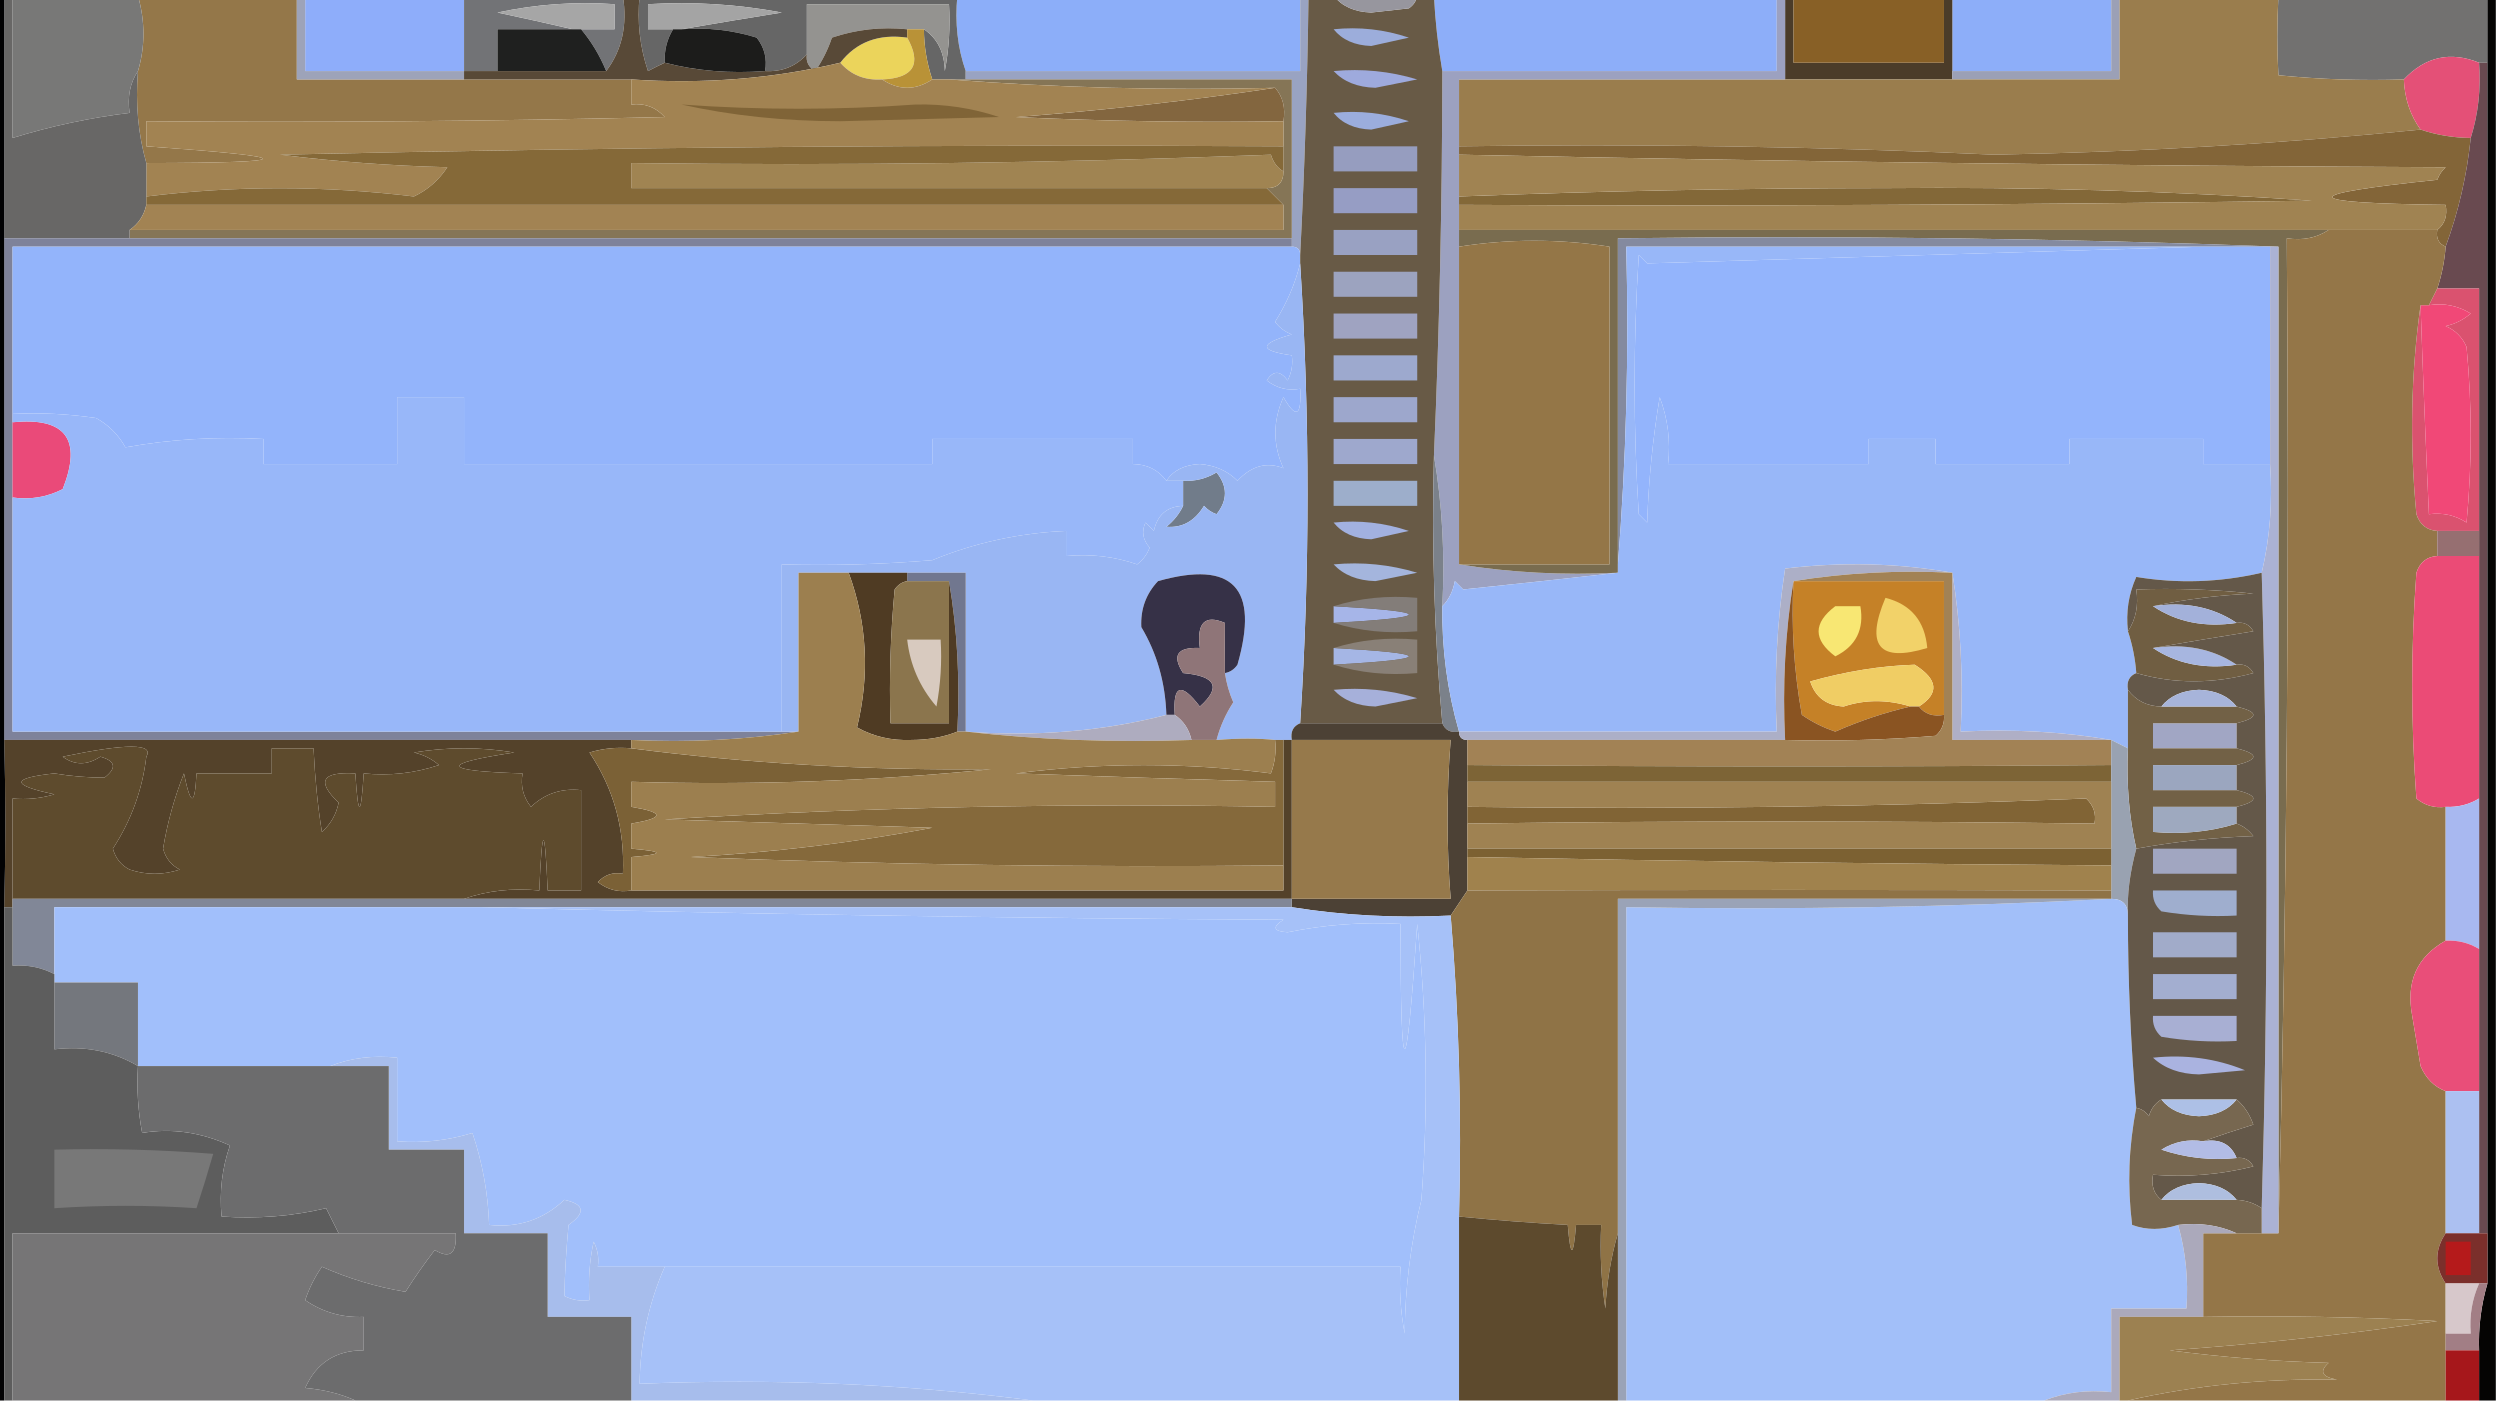 <?xml version="1.0" encoding="UTF-8"?>
<!DOCTYPE svg PUBLIC "-//W3C//DTD SVG 1.1//EN" "http://www.w3.org/Graphics/SVG/1.1/DTD/svg11.dtd">
<svg xmlns="http://www.w3.org/2000/svg" version="1.1" width="299px" height="168px" style="shape-rendering:geometricPrecision; text-rendering:geometricPrecision; image-rendering:optimizeQuality; fill-rule:evenodd; clip-rule:evenodd" xmlns:xlink="http://www.w3.org/1999/xlink">
<g><path style="opacity:1" fill="#8eadfa" d="M 36.5,-0.5 C 42.833,-0.5 49.167,-0.5 55.5,-0.5C 55.5,2.5 55.5,5.5 55.5,8.5C 49.167,8.5 42.833,8.5 36.5,8.5C 36.5,5.5 36.5,2.5 36.5,-0.5 Z"/></g>
<g><path style="opacity:1" fill="#8caef9" d="M 114.5,-0.5 C 128.167,-0.5 141.833,-0.5 155.5,-0.5C 155.5,2.5 155.5,5.5 155.5,8.5C 142.167,8.5 128.833,8.5 115.5,8.5C 114.523,5.713 114.19,2.713 114.5,-0.5 Z"/></g>
<g><path style="opacity:1" fill="#8daef9" d="M 171.5,-0.5 C 185.167,-0.5 198.833,-0.5 212.5,-0.5C 212.5,2.5 212.5,5.5 212.5,8.5C 199.167,8.5 185.833,8.5 172.5,8.5C 171.981,5.465 171.647,2.465 171.5,-0.5 Z"/></g>
<g><path style="opacity:1" fill="#8daef9" d="M 233.5,-0.5 C 239.833,-0.5 246.167,-0.5 252.5,-0.5C 252.5,2.5 252.5,5.5 252.5,8.5C 246.167,8.5 239.833,8.5 233.5,8.5C 233.5,5.5 233.5,2.5 233.5,-0.5 Z"/></g>
<g><path style="opacity:1" fill="#727376" d="M 55.5,-0.5 C 61.833,-0.5 68.167,-0.5 74.5,-0.5C 75.055,3.012 74.388,6.012 72.5,8.5C 71.751,6.668 70.751,5.001 69.5,3.5C 70.833,3.5 72.167,3.5 73.5,3.5C 73.5,2.5 73.5,1.5 73.5,0.5C 68.786,0.173 64.12,0.507 59.5,1.5C 62.642,2.167 65.642,2.834 68.5,3.5C 65.5,3.5 62.5,3.5 59.5,3.5C 59.5,5.167 59.5,6.833 59.5,8.5C 58.167,8.5 56.833,8.5 55.5,8.5C 55.5,5.5 55.5,2.5 55.5,-0.5 Z"/></g>
<g><path style="opacity:1" fill="#a6a6a6" d="M 69.5,3.5 C 69.167,3.5 68.833,3.5 68.5,3.5C 65.642,2.834 62.642,2.167 59.5,1.5C 64.12,0.507 68.786,0.173 73.5,0.5C 73.5,1.5 73.5,2.5 73.5,3.5C 72.167,3.5 70.833,3.5 69.5,3.5 Z"/></g>
<g><path style="opacity:1" fill="#947749" d="M 16.5,-0.5 C 22.833,-0.5 29.167,-0.5 35.5,-0.5C 35.5,2.833 35.5,6.167 35.5,9.5C 42.167,9.5 48.833,9.5 55.5,9.5C 62.167,9.5 68.833,9.5 75.5,9.5C 75.5,10.5 75.5,11.5 75.5,12.5C 77.103,12.312 78.437,12.812 79.5,14C 58.836,14.5 38.169,14.667 17.5,14.5C 17.5,15.5 17.5,16.5 17.5,17.5C 36.083,18.811 36.083,19.477 17.5,19.5C 16.518,16.038 16.185,12.371 16.5,8.5C 17.372,5.579 17.372,2.579 16.5,-0.5 Z"/></g>
<g><path style="opacity:1" fill="#727170" d="M 272.5,-0.5 C 280.833,-0.5 289.167,-0.5 297.5,-0.5C 297.5,2.167 297.5,4.833 297.5,7.5C 297.167,7.5 296.833,7.5 296.5,7.5C 293.065,6.108 290.065,6.775 287.5,9.5C 282.489,9.666 277.489,9.499 272.5,9C 272.322,6.045 272.322,2.879 272.5,-0.5 Z"/></g>
<g><path style="opacity:1" fill="#787877" d="M 1.5,-0.5 C 6.5,-0.5 11.5,-0.5 16.5,-0.5C 17.372,2.579 17.372,5.579 16.5,8.5C 15.549,9.919 15.216,11.585 15.5,13.5C 10.745,14.085 6.078,15.085 1.5,16.5C 1.5,10.833 1.5,5.167 1.5,-0.5 Z"/></g>
<g><path style="opacity:1" fill="#1f201f" d="M 68.5,3.5 C 68.833,3.5 69.167,3.5 69.5,3.5C 70.751,5.001 71.751,6.668 72.5,8.5C 68.167,8.5 63.833,8.5 59.5,8.5C 59.5,6.833 59.5,5.167 59.5,3.5C 62.5,3.5 65.5,3.5 68.5,3.5 Z"/></g>
<g><path style="opacity:1" fill="#ebd45b" d="M 108.5,4.5 C 110.273,7.676 109.273,9.343 105.5,9.5C 103.446,9.635 101.779,8.968 100.5,7.5C 102.416,5.023 105.083,4.023 108.5,4.5 Z"/></g>
<g><path style="opacity:1" fill="#666666" d="M 76.5,-0.5 C 89.167,-0.5 101.833,-0.5 114.5,-0.5C 114.19,2.713 114.523,5.713 115.5,8.5C 115.5,8.833 115.5,9.167 115.5,9.5C 114.833,9.5 114.167,9.5 113.5,9.5C 112.833,9.5 112.167,9.5 111.5,9.5C 110.85,7.565 110.517,5.565 110.5,3.5C 112.117,4.589 112.95,6.256 113,8.5C 113.497,5.854 113.664,3.187 113.5,0.5C 107.833,0.5 102.167,0.5 96.5,0.5C 96.5,2.5 96.5,4.5 96.5,6.5C 95.18,7.942 93.514,8.608 91.5,8.5C 91.762,7.022 91.429,5.689 90.5,4.5C 87.579,3.593 84.579,3.26 81.5,3.5C 85.353,2.834 89.353,2.167 93.5,1.5C 88.208,0.505 82.875,0.172 77.5,0.5C 77.5,1.5 77.5,2.5 77.5,3.5C 78.5,3.5 79.5,3.5 80.5,3.5C 79.766,4.708 79.433,6.041 79.5,7.5C 78.85,7.804 78.183,8.137 77.5,8.5C 76.516,5.572 76.183,2.572 76.5,-0.5 Z"/></g>
<g><path style="opacity:1" fill="#949390" d="M 110.5,3.5 C 109.833,3.5 109.167,3.5 108.5,3.5C 105.428,3.183 102.428,3.516 99.5,4.5C 99.023,5.931 98.357,7.264 97.5,8.5C 96.703,8.043 96.369,7.376 96.5,6.5C 96.5,4.5 96.5,2.5 96.5,0.5C 102.167,0.5 107.833,0.5 113.5,0.5C 113.664,3.187 113.497,5.854 113,8.5C 112.95,6.256 112.117,4.589 110.5,3.5 Z"/></g>
<g><path style="opacity:1" fill="#a4a4a4" d="M 81.5,3.5 C 81.167,3.5 80.833,3.5 80.5,3.5C 79.5,3.5 78.5,3.5 77.5,3.5C 77.5,2.5 77.5,1.5 77.5,0.5C 82.875,0.172 88.208,0.505 93.5,1.5C 89.353,2.167 85.353,2.834 81.5,3.5 Z"/></g>
<g><path style="opacity:1" fill="#4b3c29" d="M 213.5,-0.5 C 213.833,-0.5 214.167,-0.5 214.5,-0.5C 214.5,2.167 214.5,4.833 214.5,7.5C 220.5,7.5 226.5,7.5 232.5,7.5C 232.5,4.833 232.5,2.167 232.5,-0.5C 232.833,-0.5 233.167,-0.5 233.5,-0.5C 233.5,2.5 233.5,5.5 233.5,8.5C 233.5,8.833 233.5,9.167 233.5,9.5C 226.833,9.5 220.167,9.5 213.5,9.5C 213.5,6.167 213.5,2.833 213.5,-0.5 Z"/></g>
<g><path style="opacity:1" fill="#886026" d="M 214.5,-0.5 C 220.5,-0.5 226.5,-0.5 232.5,-0.5C 232.5,2.167 232.5,4.833 232.5,7.5C 226.5,7.5 220.5,7.5 214.5,7.5C 214.5,4.833 214.5,2.167 214.5,-0.5 Z"/></g>
<g><path style="opacity:1" fill="#9da3b9" d="M 35.5,-0.5 C 35.833,-0.5 36.167,-0.5 36.5,-0.5C 36.5,2.5 36.5,5.5 36.5,8.5C 42.833,8.5 49.167,8.5 55.5,8.5C 55.5,8.833 55.5,9.167 55.5,9.5C 48.833,9.5 42.167,9.5 35.5,9.5C 35.5,6.167 35.5,2.833 35.5,-0.5 Z"/></g>
<g><path style="opacity:1" fill="#584937" d="M 74.5,-0.5 C 75.167,-0.5 75.833,-0.5 76.5,-0.5C 76.183,2.572 76.516,5.572 77.5,8.5C 78.183,8.137 78.85,7.804 79.5,7.5C 83.298,8.483 87.298,8.817 91.5,8.5C 93.514,8.608 95.18,7.942 96.5,6.5C 96.369,7.376 96.703,8.043 97.5,8.5C 98.357,7.264 99.023,5.931 99.5,4.5C 102.428,3.516 105.428,3.183 108.5,3.5C 108.5,3.833 108.5,4.167 108.5,4.5C 105.083,4.023 102.416,5.023 100.5,7.5C 92.436,9.422 84.103,10.088 75.5,9.5C 68.833,9.5 62.167,9.5 55.5,9.5C 55.5,9.167 55.5,8.833 55.5,8.5C 56.833,8.5 58.167,8.5 59.5,8.5C 63.833,8.5 68.167,8.5 72.5,8.5C 74.388,6.012 75.055,3.012 74.5,-0.5 Z"/></g>
<g><path style="opacity:1" fill="#1c1c1b" d="M 80.5,3.5 C 80.833,3.5 81.167,3.5 81.5,3.5C 84.579,3.26 87.579,3.593 90.5,4.5C 91.429,5.689 91.762,7.022 91.5,8.5C 87.298,8.817 83.298,8.483 79.5,7.5C 79.433,6.041 79.766,4.708 80.5,3.5 Z"/></g>
<g><path style="opacity:1" fill="#b99237" d="M 108.5,4.5 C 108.5,4.167 108.5,3.833 108.5,3.5C 109.167,3.5 109.833,3.5 110.5,3.5C 110.517,5.565 110.85,7.565 111.5,9.5C 109.5,10.833 107.5,10.833 105.5,9.5C 109.273,9.343 110.273,7.676 108.5,4.5 Z"/></g>
<g><path style="opacity:1" fill="#99a3c2" d="M 155.5,-0.5 C 155.833,-0.5 156.167,-0.5 156.5,-0.5C 156.364,9.924 156.031,20.257 155.5,30.5C 155.5,29.833 155.167,29.5 154.5,29.5C 154.5,29.167 154.5,28.833 154.5,28.5C 154.5,22.167 154.5,15.833 154.5,9.5C 141.5,9.5 128.5,9.5 115.5,9.5C 115.5,9.167 115.5,8.833 115.5,8.5C 128.833,8.5 142.167,8.5 155.5,8.5C 155.5,5.5 155.5,2.5 155.5,-0.5 Z"/></g>
<g><path style="opacity:1" fill="#9ba0b6" d="M 252.5,-0.5 C 252.833,-0.5 253.167,-0.5 253.5,-0.5C 253.5,2.833 253.5,6.167 253.5,9.5C 246.833,9.5 240.167,9.5 233.5,9.5C 233.5,9.167 233.5,8.833 233.5,8.5C 239.833,8.5 246.167,8.5 252.5,8.5C 252.5,5.5 252.5,2.5 252.5,-0.5 Z"/></g>
<g><path style="opacity:1" fill="#857556" d="M 113.5,9.5 C 114.167,9.5 114.833,9.5 115.5,9.5C 128.5,9.5 141.5,9.5 154.5,9.5C 154.5,15.833 154.5,22.167 154.5,28.5C 108.167,28.5 61.833,28.5 15.5,28.5C 15.5,28.167 15.5,27.833 15.5,27.5C 61.5,27.5 107.5,27.5 153.5,27.5C 153.5,26.5 153.5,25.5 153.5,24.5C 152.833,23.833 152.167,23.167 151.5,22.5C 152.833,22.5 153.5,21.833 153.5,20.5C 153.5,19.5 153.5,18.5 153.5,17.5C 153.5,16.5 153.5,15.5 153.5,14.5C 153.768,12.901 153.434,11.568 152.5,10.5C 139.323,10.829 126.323,10.495 113.5,9.5 Z"/></g>
<g><path style="opacity:1" fill="#9a7d4d" d="M 253.5,-0.5 C 259.833,-0.5 266.167,-0.5 272.5,-0.5C 272.322,2.879 272.322,6.045 272.5,9C 277.489,9.499 282.489,9.666 287.5,9.5C 287.595,11.786 288.262,13.786 289.5,15.5C 272.82,17.184 255.82,18.184 238.5,18.5C 217.212,17.511 195.879,17.178 174.5,17.5C 174.5,14.833 174.5,12.167 174.5,9.5C 187.5,9.5 200.5,9.5 213.5,9.5C 220.167,9.5 226.833,9.5 233.5,9.5C 240.167,9.5 246.833,9.5 253.5,9.5C 253.5,6.167 253.5,2.833 253.5,-0.5 Z"/></g>
<g><path style="opacity:1" fill="#e45077" d="M 296.5,7.5 C 296.736,10.608 296.403,13.608 295.5,16.5C 293.435,16.483 291.435,16.149 289.5,15.5C 288.262,13.786 287.595,11.786 287.5,9.5C 290.065,6.775 293.065,6.108 296.5,7.5 Z"/></g>
<g><path style="opacity:1" fill="#83663f" d="M 152.5,10.5 C 153.434,11.568 153.768,12.901 153.5,14.5C 142.828,14.666 132.161,14.5 121.5,14C 132.059,13.196 142.392,12.029 152.5,10.5 Z"/></g>
<g><path style="opacity:1" fill="#9ca1c0" d="M 212.5,-0.5 C 212.833,-0.5 213.167,-0.5 213.5,-0.5C 213.5,2.833 213.5,6.167 213.5,9.5C 200.5,9.5 187.5,9.5 174.5,9.5C 174.5,12.167 174.5,14.833 174.5,17.5C 174.5,17.833 174.5,18.167 174.5,18.5C 174.5,20.167 174.5,21.833 174.5,23.5C 174.5,23.833 174.5,24.167 174.5,24.5C 174.5,25.5 174.5,26.5 174.5,27.5C 174.5,28.167 174.5,28.833 174.5,29.5C 174.5,42.167 174.5,54.833 174.5,67.5C 180.645,68.49 186.978,68.823 193.5,68.5C 187.433,69.185 181.266,69.851 175,70.5C 174.667,70.167 174.333,69.833 174,69.5C 173.768,70.737 173.268,71.737 172.5,72.5C 172.823,66.31 172.49,60.31 171.5,54.5C 172.153,39.525 172.487,24.191 172.5,8.5C 185.833,8.5 199.167,8.5 212.5,8.5C 212.5,5.5 212.5,2.5 212.5,-0.5 Z"/></g>
<g><path style="opacity:1" fill="#a28352" d="M 100.5,7.5 C 101.779,8.968 103.446,9.635 105.5,9.5C 107.5,10.833 109.5,10.833 111.5,9.5C 112.167,9.5 112.833,9.5 113.5,9.5C 126.323,10.495 139.323,10.829 152.5,10.5C 142.392,12.029 132.059,13.196 121.5,14C 132.161,14.5 142.828,14.666 153.5,14.5C 153.5,15.5 153.5,16.5 153.5,17.5C 113.543,17.27 73.543,17.604 33.5,18.5C 40.142,19.331 46.809,19.831 53.5,20C 52.48,21.556 51.147,22.722 49.5,23.5C 38.785,22.186 28.118,22.186 17.5,23.5C 17.5,22.167 17.5,20.833 17.5,19.5C 36.083,19.477 36.083,18.811 17.5,17.5C 17.5,16.5 17.5,15.5 17.5,14.5C 38.169,14.667 58.836,14.5 79.5,14C 78.437,12.812 77.103,12.312 75.5,12.5C 75.5,11.5 75.5,10.5 75.5,9.5C 84.103,10.088 92.436,9.422 100.5,7.5 Z"/></g>
<g><path style="opacity:1" fill="#806437" d="M 81.5,12.5 C 90.86,13.175 100.193,13.175 109.5,12.5C 112.955,12.421 116.288,12.921 119.5,14C 113.167,14.167 106.833,14.333 100.5,14.5C 93.796,14.496 87.463,13.83 81.5,12.5 Z"/></g>
<g><path style="opacity:1" fill="#836538" d="M 289.5,15.5 C 291.435,16.149 293.435,16.483 295.5,16.5C 295.042,20.958 294.042,25.292 292.5,29.5C 291.662,29.158 291.328,28.492 291.5,27.5C 292.404,26.791 292.737,25.791 292.5,24.5C 274.779,24.286 274.446,23.286 291.5,21.5C 291.709,20.914 292.043,20.414 292.5,20C 253.096,19.827 213.762,19.327 174.5,18.5C 174.5,18.167 174.5,17.833 174.5,17.5C 195.879,17.178 217.212,17.511 238.5,18.5C 255.82,18.184 272.82,17.184 289.5,15.5 Z"/></g>
<g><path style="opacity:1" fill="#a08452" d="M 153.5,20.5 C 153.5,21.833 152.833,22.5 151.5,22.5C 126.167,22.5 100.833,22.5 75.5,22.5C 75.5,21.5 75.5,20.5 75.5,19.5C 101.074,19.828 126.574,19.495 152,18.5C 152.278,19.416 152.778,20.082 153.5,20.5 Z"/></g>
<g><path style="opacity:1" fill="#686766" d="M 0.5,-0.5 C 0.833,-0.5 1.167,-0.5 1.5,-0.5C 1.5,5.167 1.5,10.833 1.5,16.5C 6.078,15.085 10.745,14.085 15.5,13.5C 15.216,11.585 15.549,9.919 16.5,8.5C 16.185,12.371 16.518,16.038 17.5,19.5C 17.5,20.833 17.5,22.167 17.5,23.5C 17.5,23.833 17.5,24.167 17.5,24.5C 17.218,25.778 16.551,26.778 15.5,27.5C 15.5,27.833 15.5,28.167 15.5,28.5C 10.5,28.5 5.5,28.5 0.5,28.5C 0.5,18.833 0.5,9.167 0.5,-0.5 Z"/></g>
<g><path style="opacity:1" fill="#836838" d="M 174.5,24.5 C 174.5,24.167 174.5,23.833 174.5,23.5C 191.428,22.84 208.428,22.507 225.5,22.5C 242.648,22.339 259.648,22.839 276.5,24C 242.502,24.5 208.502,24.667 174.5,24.5 Z"/></g>
<g><path style="opacity:1" fill="#856938" d="M 153.5,17.5 C 153.5,18.5 153.5,19.5 153.5,20.5C 152.778,20.082 152.278,19.416 152,18.5C 126.574,19.495 101.074,19.828 75.5,19.5C 75.5,20.5 75.5,21.5 75.5,22.5C 100.833,22.5 126.167,22.5 151.5,22.5C 152.167,23.167 152.833,23.833 153.5,24.5C 108.167,24.5 62.833,24.5 17.5,24.5C 17.5,24.167 17.5,23.833 17.5,23.5C 28.118,22.186 38.785,22.186 49.5,23.5C 51.147,22.722 52.48,21.556 53.5,20C 46.809,19.831 40.142,19.331 33.5,18.5C 73.543,17.604 113.543,17.27 153.5,17.5 Z"/></g>
<g><path style="opacity:1" fill="#a28353" d="M 17.5,24.5 C 62.833,24.5 108.167,24.5 153.5,24.5C 153.5,25.5 153.5,26.5 153.5,27.5C 107.5,27.5 61.5,27.5 15.5,27.5C 16.551,26.778 17.218,25.778 17.5,24.5 Z"/></g>
<g><path style="opacity:1" fill="#a08352" d="M 174.5,18.5 C 213.762,19.327 253.096,19.827 292.5,20C 292.043,20.414 291.709,20.914 291.5,21.5C 274.446,23.286 274.779,24.286 292.5,24.5C 292.737,25.791 292.404,26.791 291.5,27.5C 287.167,27.5 282.833,27.5 278.5,27.5C 243.833,27.5 209.167,27.5 174.5,27.5C 174.5,26.5 174.5,25.5 174.5,24.5C 208.502,24.667 242.502,24.5 276.5,24C 259.648,22.839 242.648,22.339 225.5,22.5C 208.428,22.507 191.428,22.84 174.5,23.5C 174.5,21.833 174.5,20.167 174.5,18.5 Z"/></g>
<g><path style="opacity:1" fill="#694a50" d="M 296.5,7.5 C 296.833,7.5 297.167,7.5 297.5,7.5C 297.5,54.167 297.5,100.833 297.5,147.5C 297.167,147.5 296.833,147.5 296.5,147.5C 296.5,141.833 296.5,136.167 296.5,130.5C 296.5,124.833 296.5,119.167 296.5,113.5C 296.5,107.5 296.5,101.5 296.5,95.5C 296.5,85.833 296.5,76.167 296.5,66.5C 296.5,65.5 296.5,64.5 296.5,63.5C 296.5,53.833 296.5,44.167 296.5,34.5C 294.833,34.5 293.167,34.5 291.5,34.5C 292.038,32.883 292.371,31.216 292.5,29.5C 294.042,25.292 295.042,20.958 295.5,16.5C 296.403,13.608 296.736,10.608 296.5,7.5 Z"/></g>
<g><path style="opacity:1" fill="#050403" d="M 297.5,-0.5 C 297.833,-0.5 298.167,-0.5 298.5,-0.5C 298.5,55.5 298.5,111.5 298.5,167.5C 297.833,167.5 297.167,167.5 296.5,167.5C 296.5,165.5 296.5,163.5 296.5,161.5C 296.401,158.763 296.735,156.096 297.5,153.5C 297.5,151.5 297.5,149.5 297.5,147.5C 297.5,100.833 297.5,54.167 297.5,7.5C 297.5,4.833 297.5,2.167 297.5,-0.5 Z"/></g>
<g><path style="opacity:1" fill="#796c4f" d="M 174.5,27.5 C 209.167,27.5 243.833,27.5 278.5,27.5C 277.081,28.451 275.415,28.785 273.5,28.5C 273.832,68.337 273.499,108.004 272.5,147.5C 272.5,108.167 272.5,68.833 272.5,29.5C 246.339,28.502 220.005,28.169 193.5,28.5C 193.5,41.5 193.5,54.5 193.5,67.5C 193.5,67.833 193.5,68.167 193.5,68.5C 186.978,68.823 180.645,68.49 174.5,67.5C 180.5,67.5 186.5,67.5 192.5,67.5C 192.5,54.833 192.5,42.167 192.5,29.5C 186.474,28.556 180.474,28.556 174.5,29.5C 174.5,28.833 174.5,28.167 174.5,27.5 Z"/></g>
<g><path style="opacity:1" fill="#7e829a" d="M 0.5,28.5 C 5.5,28.5 10.5,28.5 15.5,28.5C 61.833,28.5 108.167,28.5 154.5,28.5C 154.5,28.833 154.5,29.167 154.5,29.5C 103.5,29.5 52.5,29.5 1.5,29.5C 1.5,36.167 1.5,42.833 1.5,49.5C 1.5,49.833 1.5,50.167 1.5,50.5C 1.5,53.5 1.5,56.5 1.5,59.5C 1.5,68.833 1.5,78.167 1.5,87.5C 32.167,87.5 62.833,87.5 93.5,87.5C 94.167,87.5 94.833,87.5 95.5,87.5C 89.021,88.491 82.354,88.824 75.5,88.5C 50.5,88.5 25.5,88.5 0.5,88.5C 0.5,68.5 0.5,48.5 0.5,28.5 Z"/></g>
<g><path style="opacity:1" fill="#848a9f" d="M 272.5,29.5 C 272.167,29.5 271.833,29.5 271.5,29.5C 268.833,29.5 266.167,29.5 263.5,29.5C 240.5,29.5 217.5,29.5 194.5,29.5C 194.829,42.344 194.495,55.011 193.5,67.5C 193.5,54.5 193.5,41.5 193.5,28.5C 220.005,28.169 246.339,28.502 272.5,29.5 Z"/></g>
<g><path style="opacity:1" fill="#93b4fb" d="M 154.5,29.5 C 155.167,29.5 155.5,29.833 155.5,30.5C 155.5,30.833 155.5,31.167 155.5,31.5C 154.912,33.907 153.912,36.24 152.5,38.5C 153.025,39.192 153.692,39.692 154.5,40C 150.544,41.114 150.544,41.947 154.5,42.5C 154.649,43.552 154.483,44.552 154,45.5C 153.107,44.289 152.274,44.289 151.5,45.5C 152.689,46.429 154.022,46.762 155.5,46.5C 155.671,49.797 155.005,50.131 153.5,47.5C 152.217,50.372 152.217,53.205 153.5,56C 151.514,55.206 149.681,55.706 148,57.5C 146.82,56.316 145.32,55.649 143.5,55.5C 141.667,55.585 140.334,56.252 139.5,57.5C 138.533,56.194 137.199,55.527 135.5,55.5C 135.5,54.5 135.5,53.5 135.5,52.5C 127.5,52.5 119.5,52.5 111.5,52.5C 111.5,53.5 111.5,54.5 111.5,55.5C 92.833,55.5 74.167,55.5 55.5,55.5C 55.5,52.833 55.5,50.167 55.5,47.5C 52.833,47.5 50.167,47.5 47.5,47.5C 47.5,50.167 47.5,52.833 47.5,55.5C 42.167,55.5 36.833,55.5 31.5,55.5C 31.5,54.5 31.5,53.5 31.5,52.5C 25.907,52.193 20.407,52.527 15,53.5C 14.167,52 13,50.833 11.5,50C 8.183,49.502 4.85,49.335 1.5,49.5C 1.5,42.833 1.5,36.167 1.5,29.5C 52.5,29.5 103.5,29.5 154.5,29.5 Z"/></g>
<g><path style="opacity:1" fill="#93b4fc" d="M 263.5,29.5 C 266.167,29.5 268.833,29.5 271.5,29.5C 271.5,38.167 271.5,46.833 271.5,55.5C 268.833,55.5 266.167,55.5 263.5,55.5C 263.5,54.5 263.5,53.5 263.5,52.5C 258.167,52.5 252.833,52.5 247.5,52.5C 247.5,53.5 247.5,54.5 247.5,55.5C 242.167,55.5 236.833,55.5 231.5,55.5C 231.5,54.5 231.5,53.5 231.5,52.5C 228.833,52.5 226.167,52.5 223.5,52.5C 223.5,53.5 223.5,54.5 223.5,55.5C 215.5,55.5 207.5,55.5 199.5,55.5C 199.813,52.753 199.48,50.087 198.5,47.5C 197.671,52.467 197.171,57.467 197,62.5C 196.667,62.167 196.333,61.833 196,61.5C 195.333,51.167 195.333,40.833 196,30.5C 196.333,30.833 196.667,31.167 197,31.5C 219.264,30.838 241.431,30.172 263.5,29.5 Z"/></g>
<g><path style="opacity:1" fill="#685a46" d="M 156.5,-0.5 C 157.5,-0.5 158.5,-0.5 159.5,-0.5C 160.514,0.765 162.014,1.431 164,1.5C 165.5,1.333 167,1.167 168.5,1C 169.056,0.617 169.389,0.117 169.5,-0.5C 170.167,-0.5 170.833,-0.5 171.5,-0.5C 171.647,2.465 171.981,5.465 172.5,8.5C 172.487,24.191 172.153,39.525 171.5,54.5C 171.213,65.218 171.546,75.885 172.5,86.5C 166.833,86.5 161.167,86.5 155.5,86.5C 156.676,68.295 156.676,49.962 155.5,31.5C 155.5,31.167 155.5,30.833 155.5,30.5C 156.031,20.257 156.364,9.924 156.5,-0.5 Z"/></g>
<g><path style="opacity:1" fill="#9da7cc" d="M 159.5,47.5 C 162.833,47.5 166.167,47.5 169.5,47.5C 169.5,48.5 169.5,49.5 169.5,50.5C 166.167,50.5 162.833,50.5 159.5,50.5C 159.5,49.5 159.5,48.5 159.5,47.5 Z"/></g>
<g><path style="opacity:1" fill="#9da9ce" d="M 159.5,42.5 C 162.833,42.5 166.167,42.5 169.5,42.5C 169.5,43.5 169.5,44.5 169.5,45.5C 166.167,45.5 162.833,45.5 159.5,45.5C 159.5,44.5 159.5,43.5 159.5,42.5 Z"/></g>
<g><path style="opacity:1" fill="#9fa3c1" d="M 159.5,37.5 C 162.833,37.5 166.167,37.5 169.5,37.5C 169.5,38.5 169.5,39.5 169.5,40.5C 166.167,40.5 162.833,40.5 159.5,40.5C 159.5,39.5 159.5,38.5 159.5,37.5 Z"/></g>
<g><path style="opacity:1" fill="#9ca3bf" d="M 159.5,32.5 C 162.833,32.5 166.167,32.5 169.5,32.5C 169.5,33.5 169.5,34.5 169.5,35.5C 166.167,35.5 162.833,35.5 159.5,35.5C 159.5,34.5 159.5,33.5 159.5,32.5 Z"/></g>
<g><path style="opacity:1" fill="#99a1c2" d="M 159.5,27.5 C 162.833,27.5 166.167,27.5 169.5,27.5C 169.5,28.5 169.5,29.5 169.5,30.5C 166.167,30.5 162.833,30.5 159.5,30.5C 159.5,29.5 159.5,28.5 159.5,27.5 Z"/></g>
<g><path style="opacity:1" fill="#969dc4" d="M 159.5,22.5 C 162.833,22.5 166.167,22.5 169.5,22.5C 169.5,23.5 169.5,24.5 169.5,25.5C 166.167,25.5 162.833,25.5 159.5,25.5C 159.5,24.5 159.5,23.5 159.5,22.5 Z"/></g>
<g><path style="opacity:1" fill="#969dbf" d="M 159.5,17.5 C 162.833,17.5 166.167,17.5 169.5,17.5C 169.5,18.5 169.5,19.5 169.5,20.5C 166.167,20.5 162.833,20.5 159.5,20.5C 159.5,19.5 159.5,18.5 159.5,17.5 Z"/></g>
<g><path style="opacity:1" fill="#9baddd" d="M 159.5,13.5 C 162.572,13.183 165.572,13.516 168.5,14.5C 167,14.833 165.5,15.167 164,15.5C 162.014,15.431 160.514,14.765 159.5,13.5 Z"/></g>
<g><path style="opacity:1" fill="#9eaadd" d="M 159.5,8.5 C 162.898,8.18 166.232,8.513 169.5,9.5C 167.833,9.833 166.167,10.167 164.5,10.5C 162.36,10.444 160.694,9.777 159.5,8.5 Z"/></g>
<g><path style="opacity:1" fill="#9caddb" d="M 159.5,3.5 C 162.572,3.183 165.572,3.516 168.5,4.5C 167,4.833 165.5,5.167 164,5.5C 162.014,5.431 160.514,4.765 159.5,3.5 Z"/></g>
<g><path style="opacity:1" fill="#97969e" d="M 159.5,-0.5 C 162.833,-0.5 166.167,-0.5 169.5,-0.5C 169.389,0.117 169.056,0.617 168.5,1C 167,1.167 165.5,1.333 164,1.5C 162.014,1.431 160.514,0.765 159.5,-0.5 Z"/></g>
<g><path style="opacity:1" fill="#da526f" d="M 291.5,34.5 C 293.167,34.5 294.833,34.5 296.5,34.5C 296.5,44.167 296.5,53.833 296.5,63.5C 294.833,63.5 293.167,63.5 291.5,63.5C 290.25,63.423 289.417,62.756 289,61.5C 288.177,52.99 288.343,44.656 289.5,36.5C 289.782,44.836 290.116,53.169 290.5,61.5C 292.144,61.286 293.644,61.62 295,62.5C 295.667,55.5 295.667,48.5 295,41.5C 294.5,40.333 293.667,39.5 292.5,39C 293.624,38.751 294.624,38.251 295.5,37.5C 293.955,36.548 292.288,36.215 290.5,36.5C 290.833,35.833 291.167,35.167 291.5,34.5 Z"/></g>
<g><path style="opacity:1" fill="#f14877" d="M 289.5,36.5 C 289.833,36.5 290.167,36.5 290.5,36.5C 292.288,36.215 293.955,36.548 295.5,37.5C 294.624,38.251 293.624,38.751 292.5,39C 293.667,39.5 294.5,40.333 295,41.5C 295.667,48.5 295.667,55.5 295,62.5C 293.644,61.62 292.144,61.286 290.5,61.5C 290.116,53.169 289.782,44.836 289.5,36.5 Z"/></g>
<g><path style="opacity:1" fill="#9ea8cd" d="M 159.5,52.5 C 162.833,52.5 166.167,52.5 169.5,52.5C 169.5,53.5 169.5,54.5 169.5,55.5C 166.167,55.5 162.833,55.5 159.5,55.5C 159.5,54.5 159.5,53.5 159.5,52.5 Z"/></g>
<g><path style="opacity:1" fill="#947648" d="M 278.5,27.5 C 282.833,27.5 287.167,27.5 291.5,27.5C 291.328,28.492 291.662,29.158 292.5,29.5C 292.371,31.216 292.038,32.883 291.5,34.5C 291.167,35.167 290.833,35.833 290.5,36.5C 290.167,36.5 289.833,36.5 289.5,36.5C 288.343,44.656 288.177,52.99 289,61.5C 289.417,62.756 290.25,63.423 291.5,63.5C 291.5,64.5 291.5,65.5 291.5,66.5C 290.25,66.577 289.417,67.244 289,68.5C 288.333,77.5 288.333,86.5 289,95.5C 290.011,96.337 291.178,96.67 292.5,96.5C 292.5,101.833 292.5,107.167 292.5,112.5C 289.058,114.434 287.724,117.434 288.5,121.5C 288.833,123.5 289.167,125.5 289.5,127.5C 290.141,128.993 291.141,129.993 292.5,130.5C 292.5,136.167 292.5,141.833 292.5,147.5C 291.167,149.5 291.167,151.5 292.5,153.5C 292.5,155.5 292.5,157.5 292.5,159.5C 292.5,160.167 292.5,160.833 292.5,161.5C 292.5,163.5 292.5,165.5 292.5,167.5C 279.833,167.5 267.167,167.5 254.5,167.5C 262.44,165.692 270.773,164.859 279.5,165C 277.699,164.683 277.366,164.016 278.5,163C 272.141,162.831 265.807,162.331 259.5,161.5C 270.234,160.742 280.9,159.576 291.5,158C 282.173,157.5 272.839,157.334 263.5,157.5C 263.5,154.167 263.5,150.833 263.5,147.5C 264.833,147.5 266.167,147.5 267.5,147.5C 268.5,147.5 269.5,147.5 270.5,147.5C 271.167,147.5 271.833,147.5 272.5,147.5C 273.499,108.004 273.832,68.337 273.5,28.5C 275.415,28.785 277.081,28.451 278.5,27.5 Z"/></g>
<g><path style="opacity:1" fill="#947647" d="M 174.5,67.5 C 174.5,54.833 174.5,42.167 174.5,29.5C 180.474,28.556 186.474,28.556 192.5,29.5C 192.5,42.167 192.5,54.833 192.5,67.5C 186.5,67.5 180.5,67.5 174.5,67.5 Z"/></g>
<g><path style="opacity:1" fill="#ea4a79" d="M 1.5,50.5 C 7.855,49.873 9.855,52.54 7.5,58.5C 5.604,59.466 3.604,59.799 1.5,59.5C 1.5,56.5 1.5,53.5 1.5,50.5 Z"/></g>
<g><path style="opacity:1" fill="#717c8a" d="M 141.5,60.5 C 141.5,59.5 141.5,58.5 141.5,57.5C 142.93,57.579 144.264,57.246 145.5,56.5C 146.833,58.167 146.833,59.833 145.5,61.5C 144.914,61.291 144.414,60.957 144,60.5C 142.887,62.329 141.387,63.163 139.5,63C 140.381,62.292 141.047,61.458 141.5,60.5 Z"/></g>
<g><path style="opacity:1" fill="#9daecb" d="M 159.5,57.5 C 162.833,57.5 166.167,57.5 169.5,57.5C 169.5,58.5 169.5,59.5 169.5,60.5C 166.167,60.5 162.833,60.5 159.5,60.5C 159.5,59.5 159.5,58.5 159.5,57.5 Z"/></g>
<g><path style="opacity:1" fill="#7b818a" d="M 171.5,54.5 C 172.49,60.31 172.823,66.31 172.5,72.5C 172.434,77.638 173.1,82.638 174.5,87.5C 173.508,87.672 172.842,87.338 172.5,86.5C 171.546,75.885 171.213,65.218 171.5,54.5 Z"/></g>
<g><path style="opacity:1" fill="#98b7f9" d="M 139.5,57.5 C 140.167,57.5 140.833,57.5 141.5,57.5C 141.5,58.5 141.5,59.5 141.5,60.5C 139.589,60.574 138.422,61.574 138,63.5C 137.667,63.167 137.333,62.833 137,62.5C 136.508,63.549 136.674,64.549 137.5,65.5C 137.192,66.308 136.692,66.975 136,67.5C 133.281,66.556 130.448,66.223 127.5,66.5C 127.5,65.5 127.5,64.5 127.5,63.5C 121.914,63.742 116.581,64.909 111.5,67C 105.509,67.499 99.509,67.666 93.5,67.5C 93.5,74.167 93.5,80.833 93.5,87.5C 62.833,87.5 32.167,87.5 1.5,87.5C 1.5,78.167 1.5,68.833 1.5,59.5C 3.604,59.799 5.604,59.466 7.5,58.5C 9.855,52.54 7.855,49.873 1.5,50.5C 1.5,50.167 1.5,49.833 1.5,49.5C 4.85,49.335 8.183,49.502 11.5,50C 13,50.833 14.167,52 15,53.5C 20.407,52.527 25.907,52.193 31.5,52.5C 31.5,53.5 31.5,54.5 31.5,55.5C 36.833,55.5 42.167,55.5 47.5,55.5C 47.5,52.833 47.5,50.167 47.5,47.5C 50.167,47.5 52.833,47.5 55.5,47.5C 55.5,50.167 55.5,52.833 55.5,55.5C 74.167,55.5 92.833,55.5 111.5,55.5C 111.5,54.5 111.5,53.5 111.5,52.5C 119.5,52.5 127.5,52.5 135.5,52.5C 135.5,53.5 135.5,54.5 135.5,55.5C 137.199,55.527 138.533,56.194 139.5,57.5 Z"/></g>
<g><path style="opacity:1" fill="#a2b1e0" d="M 159.5,62.5 C 162.572,62.183 165.572,62.516 168.5,63.5C 167,63.833 165.5,64.167 164,64.5C 162.014,64.431 160.514,63.765 159.5,62.5 Z"/></g>
<g><path style="opacity:1" fill="#98b7f8" d="M 263.5,29.5 C 241.431,30.172 219.264,30.838 197,31.5C 196.667,31.167 196.333,30.833 196,30.5C 195.333,40.833 195.333,51.167 196,61.5C 196.333,61.833 196.667,62.167 197,62.5C 197.171,57.467 197.671,52.467 198.5,47.5C 199.48,50.087 199.813,52.753 199.5,55.5C 207.5,55.5 215.5,55.5 223.5,55.5C 223.5,54.5 223.5,53.5 223.5,52.5C 226.167,52.5 228.833,52.5 231.5,52.5C 231.5,53.5 231.5,54.5 231.5,55.5C 236.833,55.5 242.167,55.5 247.5,55.5C 247.5,54.5 247.5,53.5 247.5,52.5C 252.833,52.5 258.167,52.5 263.5,52.5C 263.5,53.5 263.5,54.5 263.5,55.5C 266.167,55.5 268.833,55.5 271.5,55.5C 271.818,60.032 271.485,64.366 270.5,68.5C 265.489,69.659 260.489,69.826 255.5,69C 254.577,71.041 254.244,73.207 254.5,75.5C 255.038,77.117 255.371,78.784 255.5,80.5C 254.662,80.842 254.328,81.508 254.5,82.5C 254.5,84.833 254.5,87.167 254.5,89.5C 253.833,89.167 253.167,88.833 252.5,88.5C 246.69,87.51 240.69,87.177 234.5,87.5C 234.823,80.978 234.49,74.645 233.5,68.5C 227.013,67.346 220.346,67.179 213.5,68C 212.522,74.41 212.189,80.91 212.5,87.5C 199.833,87.5 187.167,87.5 174.5,87.5C 173.1,82.638 172.434,77.638 172.5,72.5C 173.268,71.737 173.768,70.737 174,69.5C 174.333,69.833 174.667,70.167 175,70.5C 181.266,69.851 187.433,69.185 193.5,68.5C 193.5,68.167 193.5,67.833 193.5,67.5C 194.495,55.011 194.829,42.344 194.5,29.5C 217.5,29.5 240.5,29.5 263.5,29.5 Z"/></g>
<g><path style="opacity:1" fill="#966f71" d="M 291.5,63.5 C 293.167,63.5 294.833,63.5 296.5,63.5C 296.5,64.5 296.5,65.5 296.5,66.5C 294.833,66.5 293.167,66.5 291.5,66.5C 291.5,65.5 291.5,64.5 291.5,63.5 Z"/></g>
<g><path style="opacity:1" fill="#a4b5dd" d="M 159.5,67.5 C 162.898,67.18 166.232,67.513 169.5,68.5C 167.833,68.833 166.167,69.167 164.5,69.5C 162.36,69.444 160.694,68.777 159.5,67.5 Z"/></g>
<g><path style="opacity:1" fill="#99b6f3" d="M 155.5,31.5 C 156.676,49.962 156.676,68.295 155.5,86.5C 154.662,86.842 154.328,87.508 154.5,88.5C 154.167,88.5 153.833,88.5 153.5,88.5C 153.167,88.5 152.833,88.5 152.5,88.5C 150.477,88.285 148.144,88.285 145.5,88.5C 145.92,86.906 146.586,85.406 147.5,84C 147.011,82.862 146.678,81.695 146.5,80.5C 147.117,80.389 147.617,80.056 148,79.5C 150.641,70.31 147.474,66.976 138.5,69.5C 137.063,71.021 136.396,72.855 136.5,75C 138.369,78.123 139.369,81.623 139.5,85.5C 131.903,87.467 123.903,88.133 115.5,87.5C 115.5,81.167 115.5,74.833 115.5,68.5C 113.167,68.5 110.833,68.5 108.5,68.5C 106.167,68.5 103.833,68.5 101.5,68.5C 99.5,68.5 97.5,68.5 95.5,68.5C 95.5,74.833 95.5,81.167 95.5,87.5C 94.833,87.5 94.167,87.5 93.5,87.5C 93.5,80.833 93.5,74.167 93.5,67.5C 99.509,67.666 105.509,67.499 111.5,67C 116.581,64.909 121.914,63.742 127.5,63.5C 127.5,64.5 127.5,65.5 127.5,66.5C 130.448,66.223 133.281,66.556 136,67.5C 136.692,66.975 137.192,66.308 137.5,65.5C 136.674,64.549 136.508,63.549 137,62.5C 137.333,62.833 137.667,63.167 138,63.5C 138.422,61.574 139.589,60.574 141.5,60.5C 141.047,61.458 140.381,62.292 139.5,63C 141.387,63.163 142.887,62.329 144,60.5C 144.414,60.957 144.914,61.291 145.5,61.5C 146.833,59.833 146.833,58.167 145.5,56.5C 144.264,57.246 142.93,57.579 141.5,57.5C 140.833,57.5 140.167,57.5 139.5,57.5C 140.334,56.252 141.667,55.585 143.5,55.5C 145.32,55.649 146.82,56.316 148,57.5C 149.681,55.706 151.514,55.206 153.5,56C 152.217,53.205 152.217,50.372 153.5,47.5C 155.005,50.131 155.671,49.797 155.5,46.5C 154.022,46.762 152.689,46.429 151.5,45.5C 152.274,44.289 153.107,44.289 154,45.5C 154.483,44.552 154.649,43.552 154.5,42.5C 150.544,41.947 150.544,41.114 154.5,40C 153.692,39.692 153.025,39.192 152.5,38.5C 153.912,36.24 154.912,33.907 155.5,31.5 Z"/></g>
<g><path style="opacity:1" fill="#363147" d="M 146.5,80.5 C 146.479,78.479 146.479,76.479 146.5,74.5C 144.105,73.478 143.105,74.478 143.5,77.5C 140.795,77.38 140.128,78.38 141.5,80.5C 145.42,80.849 146.086,82.182 143.5,84.5C 141.262,81.567 140.262,81.901 140.5,85.5C 140.167,85.5 139.833,85.5 139.5,85.5C 139.369,81.623 138.369,78.123 136.5,75C 136.396,72.855 137.063,71.021 138.5,69.5C 147.474,66.976 150.641,70.31 148,79.5C 147.617,80.056 147.117,80.389 146.5,80.5 Z"/></g>
<g><path style="opacity:1" fill="#a6b5e8" d="M 159.5,72.5 C 171.5,73.167 171.5,73.833 159.5,74.5C 159.5,73.833 159.5,73.167 159.5,72.5 Z"/></g>
<g><path style="opacity:1" fill="#837d79" d="M 159.5,72.5 C 162.625,71.521 165.958,71.187 169.5,71.5C 169.5,72.833 169.5,74.167 169.5,75.5C 165.958,75.813 162.625,75.479 159.5,74.5C 171.5,73.833 171.5,73.167 159.5,72.5 Z"/></g>
<g><path style="opacity:1" fill="#705e42" d="M 257.5,72.5 C 260.337,74.402 263.671,75.069 267.5,74.5C 268.376,74.369 269.043,74.703 269.5,75.5C 265.353,76.167 261.353,76.834 257.5,77.5C 260.337,79.402 263.671,80.069 267.5,79.5C 268.376,79.369 269.043,79.703 269.5,80.5C 264.682,81.812 260.015,81.812 255.5,80.5C 255.371,78.784 255.038,77.117 254.5,75.5C 255.451,74.081 255.784,72.415 255.5,70.5C 260.179,70.334 264.845,70.501 269.5,71C 265.312,71.176 261.312,71.676 257.5,72.5 Z"/></g>
<g><path style="opacity:1" fill="#71778f" d="M 108.5,69.5 C 108.5,69.167 108.5,68.833 108.5,68.5C 110.833,68.5 113.167,68.5 115.5,68.5C 115.5,74.833 115.5,81.167 115.5,87.5C 115.167,87.5 114.833,87.5 114.5,87.5C 114.823,81.31 114.49,75.31 113.5,69.5C 111.833,69.5 110.167,69.5 108.5,69.5 Z"/></g>
<g><path style="opacity:1" fill="#a5b6e5" d="M 159.5,77.5 C 171.5,78.167 171.5,78.833 159.5,79.5C 159.5,78.833 159.5,78.167 159.5,77.5 Z"/></g>
<g><path style="opacity:1" fill="#8f7578" d="M 146.5,80.5 C 146.678,81.695 147.011,82.862 147.5,84C 146.586,85.406 145.92,86.906 145.5,88.5C 144.5,88.5 143.5,88.5 142.5,88.5C 142.218,87.222 141.551,86.222 140.5,85.5C 140.262,81.901 141.262,81.567 143.5,84.5C 146.086,82.182 145.42,80.849 141.5,80.5C 140.128,78.38 140.795,77.38 143.5,77.5C 143.105,74.478 144.105,73.478 146.5,74.5C 146.479,76.479 146.479,78.479 146.5,80.5 Z"/></g>
<g><path style="opacity:1" fill="#c58127" d="M 214.5,69.5 C 220.5,69.5 226.5,69.5 232.5,69.5C 232.5,74.833 232.5,80.167 232.5,85.5C 231.209,85.737 230.209,85.404 229.5,84.5C 231.965,82.931 231.798,81.265 229,79.5C 224.958,79.628 220.791,80.295 216.5,81.5C 217.115,83.384 218.448,84.384 220.5,84.5C 223.071,83.647 225.738,83.647 228.5,84.5C 225.515,85.182 222.515,86.182 219.5,87.5C 218.069,87.023 216.736,86.357 215.5,85.5C 214.549,80.23 214.215,74.897 214.5,69.5 Z"/></g>
<g><path style="opacity:1" fill="#f2d269" d="M 225.5,71.5 C 228.553,72.279 230.22,74.279 230.5,77.5C 224.735,79.251 223.068,77.251 225.5,71.5 Z"/></g>
<g><path style="opacity:1" fill="#f8e773" d="M 219.5,72.5 C 220.5,72.5 221.5,72.5 222.5,72.5C 222.978,75.278 221.978,77.278 219.5,78.5C 216.839,76.514 216.839,74.514 219.5,72.5 Z"/></g>
<g><path style="opacity:1" fill="#a7b6e0" d="M 257.5,77.5 C 261.329,76.931 264.663,77.598 267.5,79.5C 263.671,80.069 260.337,79.402 257.5,77.5 Z"/></g>
<g><path style="opacity:1" fill="#898077" d="M 159.5,77.5 C 162.625,76.521 165.958,76.187 169.5,76.5C 169.5,77.833 169.5,79.167 169.5,80.5C 165.958,80.813 162.625,80.479 159.5,79.5C 171.5,78.833 171.5,78.167 159.5,77.5 Z"/></g>
<g><path style="opacity:1" fill="#eb4b76" d="M 291.5,66.5 C 293.167,66.5 294.833,66.5 296.5,66.5C 296.5,76.167 296.5,85.833 296.5,95.5C 295.292,96.234 293.959,96.567 292.5,96.5C 291.178,96.67 290.011,96.337 289,95.5C 288.333,86.5 288.333,77.5 289,68.5C 289.417,67.244 290.25,66.577 291.5,66.5 Z"/></g>
<g><path style="opacity:1" fill="#a6b0da" d="M 159.5,82.5 C 162.898,82.18 166.232,82.513 169.5,83.5C 167.833,83.833 166.167,84.167 164.5,84.5C 162.36,84.444 160.694,83.777 159.5,82.5 Z"/></g>
<g><path style="opacity:1" fill="#f0cd64" d="M 229.5,84.5 C 229.167,84.5 228.833,84.5 228.5,84.5C 225.738,83.647 223.071,83.647 220.5,84.5C 218.448,84.384 217.115,83.384 216.5,81.5C 220.791,80.295 224.958,79.628 229,79.5C 231.798,81.265 231.965,82.931 229.5,84.5 Z"/></g>
<g><path style="opacity:1" fill="#4f3b23" d="M 101.5,68.5 C 103.833,68.5 106.167,68.5 108.5,68.5C 108.5,68.833 108.5,69.167 108.5,69.5C 107.883,69.611 107.383,69.944 107,70.5C 106.501,75.823 106.334,81.156 106.5,86.5C 108.833,86.5 111.167,86.5 113.5,86.5C 113.5,80.833 113.5,75.167 113.5,69.5C 114.49,75.31 114.823,81.31 114.5,87.5C 112.866,88.161 111.033,88.494 109,88.5C 106.625,88.596 104.459,88.096 102.5,87C 104.044,80.675 103.711,74.508 101.5,68.5 Z"/></g>
<g><path style="opacity:1" fill="#8b754d" d="M 108.5,69.5 C 110.167,69.5 111.833,69.5 113.5,69.5C 113.5,75.167 113.5,80.833 113.5,86.5C 111.167,86.5 108.833,86.5 106.5,86.5C 106.334,81.156 106.501,75.823 107,70.5C 107.383,69.944 107.883,69.611 108.5,69.5 Z"/></g>
<g><path style="opacity:1" fill="#d8cabf" d="M 108.5,76.5 C 109.833,76.5 111.167,76.5 112.5,76.5C 112.664,79.187 112.497,81.854 112,84.5C 110.007,82.183 108.841,79.516 108.5,76.5 Z"/></g>
<g><path style="opacity:1" fill="#aeacbf" d="M 139.5,85.5 C 139.833,85.5 140.167,85.5 140.5,85.5C 141.551,86.222 142.218,87.222 142.5,88.5C 133.318,88.827 124.318,88.493 115.5,87.5C 123.903,88.133 131.903,87.467 139.5,85.5 Z"/></g>
<g><path style="opacity:1" fill="#4c4135" d="M 155.5,86.5 C 161.167,86.5 166.833,86.5 172.5,86.5C 172.842,87.338 173.508,87.672 174.5,87.5C 174.5,88.167 174.833,88.5 175.5,88.5C 175.5,89.5 175.5,90.5 175.5,91.5C 175.5,92.167 175.5,92.833 175.5,93.5C 175.5,94.5 175.5,95.5 175.5,96.5C 175.5,97.167 175.5,97.833 175.5,98.5C 175.5,99.5 175.5,100.5 175.5,101.5C 175.5,101.833 175.5,102.167 175.5,102.5C 175.5,103.833 175.5,105.167 175.5,106.5C 174.833,107.5 174.167,108.5 173.5,109.5C 166.978,109.823 160.645,109.49 154.5,108.5C 154.5,108.167 154.5,107.833 154.5,107.5C 160.833,107.5 167.167,107.5 173.5,107.5C 173.005,101.225 173.005,94.891 173.5,88.5C 167.167,88.5 160.833,88.5 154.5,88.5C 154.328,87.508 154.662,86.842 155.5,86.5 Z"/></g>
<g><path style="opacity:1" fill="#acafc7" d="M 233.5,68.5 C 226.978,68.177 220.645,68.51 214.5,69.5C 213.51,75.645 213.177,81.978 213.5,88.5C 200.833,88.5 188.167,88.5 175.5,88.5C 174.833,88.5 174.5,88.167 174.5,87.5C 187.167,87.5 199.833,87.5 212.5,87.5C 212.189,80.91 212.522,74.41 213.5,68C 220.346,67.179 227.013,67.346 233.5,68.5 Z"/></g>
<g><path style="opacity:1" fill="#8a5422" d="M 214.5,69.5 C 214.215,74.897 214.549,80.23 215.5,85.5C 216.736,86.357 218.069,87.023 219.5,87.5C 222.515,86.182 225.515,85.182 228.5,84.5C 228.833,84.5 229.167,84.5 229.5,84.5C 230.209,85.404 231.209,85.737 232.5,85.5C 232.586,86.496 232.252,87.329 231.5,88C 225.509,88.499 219.509,88.666 213.5,88.5C 213.177,81.978 213.51,75.645 214.5,69.5 Z"/></g>
<g><path style="opacity:1" fill="#afafc6" d="M 233.5,68.5 C 234.49,74.645 234.823,80.978 234.5,87.5C 240.69,87.177 246.69,87.51 252.5,88.5C 246.167,88.5 239.833,88.5 233.5,88.5C 233.5,81.833 233.5,75.167 233.5,68.5 Z"/></g>
<g><path style="opacity:1" fill="#a1a6c4" d="M 267.5,86.5 C 267.5,87.5 267.5,88.5 267.5,89.5C 264.167,89.5 260.833,89.5 257.5,89.5C 257.5,88.5 257.5,87.5 257.5,86.5C 260.833,86.5 264.167,86.5 267.5,86.5 Z"/></g>
<g><path style="opacity:1" fill="#726146" d="M 254.5,82.5 C 255.467,83.806 256.801,84.473 258.5,84.5C 261.5,84.5 264.5,84.5 267.5,84.5C 270.167,85.167 270.167,85.833 267.5,86.5C 264.167,86.5 260.833,86.5 257.5,86.5C 257.5,87.5 257.5,88.5 257.5,89.5C 260.833,89.5 264.167,89.5 267.5,89.5C 270.167,90.167 270.167,90.833 267.5,91.5C 264.167,91.5 260.833,91.5 257.5,91.5C 257.5,92.5 257.5,93.5 257.5,94.5C 260.833,94.5 264.167,94.5 267.5,94.5C 270.167,95.167 270.167,95.833 267.5,96.5C 264.167,96.5 260.833,96.5 257.5,96.5C 257.5,97.5 257.5,98.5 257.5,99.5C 261.042,99.813 264.375,99.479 267.5,98.5C 268.289,98.783 268.956,99.283 269.5,100C 264.649,100.174 259.982,100.674 255.5,101.5C 254.642,97.776 254.309,93.776 254.5,89.5C 254.5,87.167 254.5,84.833 254.5,82.5 Z"/></g>
<g><path style="opacity:1" fill="#a28255" d="M 214.5,69.5 C 220.645,68.51 226.978,68.177 233.5,68.5C 233.5,75.167 233.5,81.833 233.5,88.5C 239.833,88.5 246.167,88.5 252.5,88.5C 252.5,89.5 252.5,90.5 252.5,91.5C 226.868,91.72 201.201,91.72 175.5,91.5C 175.5,90.5 175.5,89.5 175.5,88.5C 188.167,88.5 200.833,88.5 213.5,88.5C 219.509,88.666 225.509,88.499 231.5,88C 232.252,87.329 232.586,86.496 232.5,85.5C 232.5,80.167 232.5,74.833 232.5,69.5C 226.5,69.5 220.5,69.5 214.5,69.5 Z"/></g>
<g><path style="opacity:1" fill="#7d6436" d="M 175.5,91.5 C 201.201,91.72 226.868,91.72 252.5,91.5C 252.5,92.167 252.5,92.833 252.5,93.5C 226.833,93.5 201.167,93.5 175.5,93.5C 175.5,92.833 175.5,92.167 175.5,91.5 Z"/></g>
<g><path style="opacity:1" fill="#99a2b1" d="M 252.5,88.5 C 253.167,88.833 253.833,89.167 254.5,89.5C 254.309,93.776 254.642,97.776 255.5,101.5C 254.72,104.382 254.387,107.048 254.5,109.5C 254.5,108.167 253.833,107.5 252.5,107.5C 252.5,107.167 252.5,106.833 252.5,106.5C 252.5,105.5 252.5,104.5 252.5,103.5C 252.5,102.833 252.5,102.167 252.5,101.5C 252.5,98.833 252.5,96.167 252.5,93.5C 252.5,92.833 252.5,92.167 252.5,91.5C 252.5,90.5 252.5,89.5 252.5,88.5 Z"/></g>
<g><path style="opacity:1" fill="#9ba6bf" d="M 267.5,91.5 C 267.5,92.5 267.5,93.5 267.5,94.5C 264.167,94.5 260.833,94.5 257.5,94.5C 257.5,93.5 257.5,92.5 257.5,91.5C 260.833,91.5 264.167,91.5 267.5,91.5 Z"/></g>
<g><path style="opacity:1" fill="#54422a" d="M 0.5,88.5 C 25.5,88.5 50.5,88.5 75.5,88.5C 75.5,88.833 75.5,89.167 75.5,89.5C 73.801,89.34 72.134,89.507 70.5,90C 73.404,94.33 74.737,99.163 74.5,104.5C 73.325,104.281 72.325,104.614 71.5,105.5C 72.689,106.429 74.022,106.762 75.5,106.5C 101.5,106.5 127.5,106.5 153.5,106.5C 153.5,105.5 153.5,104.5 153.5,103.5C 153.5,98.5 153.5,93.5 153.5,88.5C 153.833,88.5 154.167,88.5 154.5,88.5C 154.5,94.833 154.5,101.167 154.5,107.5C 121.5,107.5 88.5,107.5 55.5,107.5C 58.287,106.523 61.287,106.19 64.5,106.5C 64.833,98.5 65.167,98.5 65.5,106.5C 66.833,106.5 68.167,106.5 69.5,106.5C 69.5,102.5 69.5,98.5 69.5,94.5C 67.173,94.247 65.173,94.914 63.5,96.5C 62.571,95.311 62.238,93.978 62.5,92.5C 52.791,92.204 52.458,91.37 61.5,90C 57.5,89.333 53.5,89.333 49.5,90C 50.624,90.249 51.624,90.749 52.5,91.5C 49.572,92.484 46.572,92.817 43.5,92.5C 43.167,97.833 42.833,97.833 42.5,92.5C 38.485,92.276 37.819,93.442 40.5,96C 40.22,97.395 39.553,98.562 38.5,99.5C 38.003,96.424 37.67,93.091 37.5,89.5C 35.833,89.5 34.167,89.5 32.5,89.5C 32.5,90.5 32.5,91.5 32.5,92.5C 29.5,92.5 26.5,92.5 23.5,92.5C 23.307,96.449 22.807,96.449 22,92.5C 20.853,95.399 20.019,98.399 19.5,101.5C 19.818,102.647 20.484,103.481 21.5,104C 19.5,104.667 17.5,104.667 15.5,104C 14.484,103.481 13.818,102.647 13.5,101.5C 15.702,98.107 17.035,94.44 17.5,90.5C 18.45,88.9 15.117,88.9 7.5,90.5C 8.922,91.547 10.422,91.547 12,90.5C 13.826,91.01 13.993,91.844 12.5,93C 10.566,93.012 8.566,92.845 6.5,92.5C 1.27,93.065 1.27,93.898 6.5,95C 4.866,95.493 3.199,95.66 1.5,95.5C 1.5,99.5 1.5,103.5 1.5,107.5C 1.5,107.833 1.5,108.167 1.5,108.5C 1.167,108.5 0.833,108.5 0.5,108.5C 0.682,101.713 0.682,95.046 0.5,88.5 Z"/></g>
<g><path style="opacity:1" fill="#7b6136" d="M 75.5,89.5 C 89.465,91.32 103.798,92.153 118.5,92C 104.226,93.43 89.892,93.93 75.5,93.5C 75.5,94.5 75.5,95.5 75.5,96.5C 79.5,97.167 79.5,97.833 75.5,98.5C 75.5,99.5 75.5,100.5 75.5,101.5C 79.5,101.833 79.5,102.167 75.5,102.5C 75.5,103.833 75.5,105.167 75.5,106.5C 74.022,106.762 72.689,106.429 71.5,105.5C 72.325,104.614 73.325,104.281 74.5,104.5C 74.737,99.163 73.404,94.33 70.5,90C 72.134,89.507 73.801,89.34 75.5,89.5 Z"/></g>
<g><path style="opacity:1" fill="#85693b" d="M 152.5,88.5 C 152.833,88.5 153.167,88.5 153.5,88.5C 153.5,93.5 153.5,98.5 153.5,103.5C 129.9,103.757 106.233,103.424 82.5,102.5C 92.288,101.979 101.954,100.812 111.5,99C 100.833,98.667 90.167,98.333 79.5,98C 103.768,96.529 128.101,96.029 152.5,96.5C 152.5,95.5 152.5,94.5 152.5,93.5C 142.06,93.198 131.727,92.865 121.5,92.5C 131.728,91.182 141.894,91.182 152,92.5C 152.49,91.207 152.657,89.873 152.5,88.5 Z"/></g>
<g><path style="opacity:1" fill="#816435" d="M 175.5,98.5 C 175.5,97.833 175.5,97.167 175.5,96.5C 200.212,96.824 224.878,96.49 249.5,95.5C 250.386,96.325 250.719,97.325 250.5,98.5C 225.532,98.165 200.532,98.165 175.5,98.5 Z"/></g>
<g><path style="opacity:1" fill="#9ea9bf" d="M 267.5,96.5 C 267.5,97.167 267.5,97.833 267.5,98.5C 264.375,99.479 261.042,99.813 257.5,99.5C 257.5,98.5 257.5,97.5 257.5,96.5C 260.833,96.5 264.167,96.5 267.5,96.5 Z"/></g>
<g><path style="opacity:1" fill="#abb2d4" d="M 271.5,29.5 C 271.833,29.5 272.167,29.5 272.5,29.5C 272.5,68.833 272.5,108.167 272.5,147.5C 271.833,147.5 271.167,147.5 270.5,147.5C 270.5,146.5 270.5,145.5 270.5,144.5C 271.254,119.079 271.254,93.746 270.5,68.5C 271.485,64.366 271.818,60.032 271.5,55.5C 271.5,46.833 271.5,38.167 271.5,29.5 Z"/></g>
<g><path style="opacity:1" fill="#9c7f4f" d="M 101.5,68.5 C 103.711,74.508 104.044,80.675 102.5,87C 104.459,88.096 106.625,88.596 109,88.5C 111.033,88.494 112.866,88.161 114.5,87.5C 114.833,87.5 115.167,87.5 115.5,87.5C 124.318,88.493 133.318,88.827 142.5,88.5C 143.5,88.5 144.5,88.5 145.5,88.5C 148.144,88.285 150.477,88.285 152.5,88.5C 152.657,89.873 152.49,91.207 152,92.5C 141.894,91.182 131.728,91.182 121.5,92.5C 131.727,92.865 142.06,93.198 152.5,93.5C 152.5,94.5 152.5,95.5 152.5,96.5C 128.101,96.029 103.768,96.529 79.5,98C 90.167,98.333 100.833,98.667 111.5,99C 101.954,100.812 92.288,101.979 82.5,102.5C 106.233,103.424 129.9,103.757 153.5,103.5C 153.5,104.5 153.5,105.5 153.5,106.5C 127.5,106.5 101.5,106.5 75.5,106.5C 75.5,105.167 75.5,103.833 75.5,102.5C 79.5,102.167 79.5,101.833 75.5,101.5C 75.5,100.5 75.5,99.5 75.5,98.5C 79.5,97.833 79.5,97.167 75.5,96.5C 75.5,95.5 75.5,94.5 75.5,93.5C 89.892,93.93 104.226,93.43 118.5,92C 103.798,92.153 89.465,91.32 75.5,89.5C 75.5,89.167 75.5,88.833 75.5,88.5C 82.354,88.824 89.021,88.491 95.5,87.5C 95.5,81.167 95.5,74.833 95.5,68.5C 97.5,68.5 99.5,68.5 101.5,68.5 Z"/></g>
<g><path style="opacity:1" fill="#9f8252" d="M 175.5,93.5 C 201.167,93.5 226.833,93.5 252.5,93.5C 252.5,96.167 252.5,98.833 252.5,101.5C 226.833,101.5 201.167,101.5 175.5,101.5C 175.5,100.5 175.5,99.5 175.5,98.5C 200.532,98.165 225.532,98.165 250.5,98.5C 250.719,97.325 250.386,96.325 249.5,95.5C 224.878,96.49 200.212,96.824 175.5,96.5C 175.5,95.5 175.5,94.5 175.5,93.5 Z"/></g>
<g><path style="opacity:1" fill="#7c6132" d="M 175.5,102.5 C 175.5,102.167 175.5,101.833 175.5,101.5C 201.167,101.5 226.833,101.5 252.5,101.5C 252.5,102.167 252.5,102.833 252.5,103.5C 226.833,103.333 201.166,103 175.5,102.5 Z"/></g>
<g><path style="opacity:1" fill="#96794b" d="M 154.5,88.5 C 160.833,88.5 167.167,88.5 173.5,88.5C 173.005,94.891 173.005,101.225 173.5,107.5C 167.167,107.5 160.833,107.5 154.5,107.5C 154.5,101.167 154.5,94.833 154.5,88.5 Z"/></g>
<g><path style="opacity:1" fill="#a0824d" d="M 175.5,102.5 C 201.166,103 226.833,103.333 252.5,103.5C 252.5,104.5 252.5,105.5 252.5,106.5C 226.683,106.418 201.016,106.418 175.5,106.5C 175.5,105.167 175.5,103.833 175.5,102.5 Z"/></g>
<g><path style="opacity:1" fill="#5e4b2d" d="M 55.5,107.5 C 37.5,107.5 19.5,107.5 1.5,107.5C 1.5,103.5 1.5,99.5 1.5,95.5C 3.199,95.66 4.866,95.493 6.5,95C 1.27,93.898 1.27,93.065 6.5,92.5C 8.566,92.845 10.566,93.012 12.5,93C 13.993,91.844 13.826,91.01 12,90.5C 10.422,91.547 8.922,91.547 7.5,90.5C 15.117,88.9 18.45,88.9 17.5,90.5C 17.035,94.44 15.702,98.107 13.5,101.5C 13.818,102.647 14.484,103.481 15.5,104C 17.5,104.667 19.5,104.667 21.5,104C 20.484,103.481 19.818,102.647 19.5,101.5C 20.019,98.399 20.853,95.399 22,92.5C 22.807,96.449 23.307,96.449 23.5,92.5C 26.5,92.5 29.5,92.5 32.5,92.5C 32.5,91.5 32.5,90.5 32.5,89.5C 34.167,89.5 35.833,89.5 37.5,89.5C 37.67,93.091 38.003,96.424 38.5,99.5C 39.553,98.562 40.22,97.395 40.5,96C 37.819,93.442 38.485,92.276 42.5,92.5C 42.833,97.833 43.167,97.833 43.5,92.5C 46.572,92.817 49.572,92.484 52.5,91.5C 51.624,90.749 50.624,90.249 49.5,90C 53.5,89.333 57.5,89.333 61.5,90C 52.458,91.37 52.791,92.204 62.5,92.5C 62.238,93.978 62.571,95.311 63.5,96.5C 65.173,94.914 67.173,94.247 69.5,94.5C 69.5,98.5 69.5,102.5 69.5,106.5C 68.167,106.5 66.833,106.5 65.5,106.5C 65.167,98.5 64.833,98.5 64.5,106.5C 61.287,106.19 58.287,106.523 55.5,107.5 Z"/></g>
<g><path style="opacity:1" fill="#a8b8f0" d="M 296.5,95.5 C 296.5,101.5 296.5,107.5 296.5,113.5C 295.292,112.766 293.959,112.433 292.5,112.5C 292.5,107.167 292.5,101.833 292.5,96.5C 293.959,96.567 295.292,96.234 296.5,95.5 Z"/></g>
<g><path style="opacity:1" fill="#818797" d="M 1.5,107.5 C 19.5,107.5 37.5,107.5 55.5,107.5C 88.5,107.5 121.5,107.5 154.5,107.5C 154.5,107.833 154.5,108.167 154.5,108.5C 122.167,108.5 89.833,108.5 57.5,108.5C 40.5,108.5 23.5,108.5 6.5,108.5C 6.5,111.167 6.5,113.833 6.5,116.5C 4.958,115.699 3.292,115.366 1.5,115.5C 1.5,113.167 1.5,110.833 1.5,108.5C 1.5,108.167 1.5,107.833 1.5,107.5 Z"/></g>
<g><path style="opacity:1" fill="#a1bffb" d="M 57.5,108.5 C 89.331,109.332 121.331,109.832 153.5,110C 152.112,110.889 152.278,111.389 154,111.5C 158.446,110.588 162.946,110.255 167.5,110.5C 167.504,130.456 168.171,130.456 169.5,110.5C 170.666,121.485 170.832,132.485 170,143.5C 168.717,148.657 168.05,153.99 168,159.5C 167.503,156.854 167.336,154.187 167.5,151.5C 138.167,151.5 108.833,151.5 79.5,151.5C 76.833,151.5 74.167,151.5 71.5,151.5C 71.65,150.448 71.483,149.448 71,148.5C 70.503,150.81 70.337,153.143 70.5,155.5C 69.448,155.649 68.448,155.483 67.5,155C 67.545,152.364 67.712,149.53 68,146.5C 70.083,145.035 69.916,144.035 67.5,143.5C 64.972,145.874 61.972,146.874 58.5,146.5C 58.373,142.738 57.706,139.072 56.5,135.5C 53.579,136.407 50.579,136.74 47.5,136.5C 47.5,133.167 47.5,129.833 47.5,126.5C 44.615,126.194 41.948,126.527 39.5,127.5C 31.833,127.5 24.167,127.5 16.5,127.5C 16.5,124.167 16.5,120.833 16.5,117.5C 13.167,117.5 9.833,117.5 6.5,117.5C 6.5,117.167 6.5,116.833 6.5,116.5C 6.5,113.833 6.5,111.167 6.5,108.5C 23.5,108.5 40.5,108.5 57.5,108.5 Z"/></g>
<g><path style="opacity:1" fill="#a2bff9" d="M 252.5,107.5 C 253.833,107.5 254.5,108.167 254.5,109.5C 254.497,117.328 254.831,124.995 255.5,132.5C 254.584,137.11 254.417,141.776 255,146.5C 256.707,147.138 258.54,147.138 260.5,146.5C 261.414,149.728 261.747,153.061 261.5,156.5C 258.5,156.5 255.5,156.5 252.5,156.5C 252.5,159.833 252.5,163.167 252.5,166.5C 249.615,166.194 246.948,166.527 244.5,167.5C 227.833,167.5 211.167,167.5 194.5,167.5C 194.5,147.833 194.5,128.167 194.5,108.5C 214.007,108.83 233.341,108.497 252.5,107.5 Z"/></g>
<g><path style="opacity:1" fill="#645849" d="M 270.5,68.5 C 271.254,93.746 271.254,119.079 270.5,144.5C 269.609,143.89 268.609,143.557 267.5,143.5C 266.486,142.235 264.986,141.569 263,141.5C 261.014,141.569 259.514,142.235 258.5,143.5C 257.596,142.791 257.263,141.791 257.5,140.5C 261.555,140.824 265.555,140.491 269.5,139.5C 269.043,138.702 268.376,138.369 267.5,138.5C 266.817,136.824 265.483,136.157 263.5,136.5C 265.369,135.835 267.369,135.169 269.5,134.5C 269.058,133.261 268.391,132.261 267.5,131.5C 264.5,131.5 261.5,131.5 258.5,131.5C 257.778,131.918 257.278,132.584 257,133.5C 256.617,132.944 256.117,132.611 255.5,132.5C 254.831,124.995 254.497,117.328 254.5,109.5C 254.387,107.048 254.72,104.382 255.5,101.5C 259.982,100.674 264.649,100.174 269.5,100C 268.956,99.283 268.289,98.783 267.5,98.5C 267.5,97.833 267.5,97.167 267.5,96.5C 270.167,95.833 270.167,95.167 267.5,94.5C 267.5,93.5 267.5,92.5 267.5,91.5C 270.167,90.833 270.167,90.167 267.5,89.5C 267.5,88.5 267.5,87.5 267.5,86.5C 270.167,85.833 270.167,85.167 267.5,84.5C 266.486,83.235 264.986,82.569 263,82.5C 261.014,82.569 259.514,83.235 258.5,84.5C 256.801,84.473 255.467,83.806 254.5,82.5C 254.328,81.508 254.662,80.842 255.5,80.5C 260.015,81.812 264.682,81.812 269.5,80.5C 269.043,79.703 268.376,79.369 267.5,79.5C 264.663,77.598 261.329,76.931 257.5,77.5C 261.353,76.834 265.353,76.167 269.5,75.5C 269.043,74.703 268.376,74.369 267.5,74.5C 264.663,72.598 261.329,71.931 257.5,72.5C 261.312,71.676 265.312,71.176 269.5,71C 264.845,70.501 260.179,70.334 255.5,70.5C 255.784,72.415 255.451,74.081 254.5,75.5C 254.244,73.207 254.577,71.041 255.5,69C 260.489,69.826 265.489,69.659 270.5,68.5 Z"/></g>
<g><path style="opacity:1" fill="#a1abc9" d="M 257.5,111.5 C 260.833,111.5 264.167,111.5 267.5,111.5C 267.5,112.5 267.5,113.5 267.5,114.5C 264.167,114.5 260.833,114.5 257.5,114.5C 257.5,113.5 257.5,112.5 257.5,111.5 Z"/></g>
<g><path style="opacity:1" fill="#9faece" d="M 257.5,106.5 C 260.833,106.5 264.167,106.5 267.5,106.5C 267.5,107.5 267.5,108.5 267.5,109.5C 264.482,109.665 261.482,109.498 258.5,109C 257.748,108.329 257.414,107.496 257.5,106.5 Z"/></g>
<g><path style="opacity:1" fill="#a1a6c1" d="M 257.5,101.5 C 260.833,101.5 264.167,101.5 267.5,101.5C 267.5,102.5 267.5,103.5 267.5,104.5C 264.167,104.5 260.833,104.5 257.5,104.5C 257.5,103.5 257.5,102.5 257.5,101.5 Z"/></g>
<g><path style="opacity:1" fill="#a7b4da" d="M 267.5,84.5 C 264.5,84.5 261.5,84.5 258.5,84.5C 259.514,83.235 261.014,82.569 263,82.5C 264.986,82.569 266.486,83.235 267.5,84.5 Z"/></g>
<g><path style="opacity:1" fill="#a3b1da" d="M 257.5,72.5 C 261.329,71.931 264.663,72.598 267.5,74.5C 263.671,75.069 260.337,74.402 257.5,72.5 Z"/></g>
<g><path style="opacity:1" fill="#a3aed0" d="M 257.5,116.5 C 260.833,116.5 264.167,116.5 267.5,116.5C 267.5,117.5 267.5,118.5 267.5,119.5C 264.167,119.5 260.833,119.5 257.5,119.5C 257.5,118.5 257.5,117.5 257.5,116.5 Z"/></g>
<g><path style="opacity:1" fill="#020203" d="M -0.5,-0.5 C -0.167,-0.5 0.167,-0.5 0.5,-0.5C 0.5,9.167 0.5,18.833 0.5,28.5C 0.5,48.5 0.5,68.5 0.5,88.5C 0.682,95.046 0.682,101.713 0.5,108.5C 0.5,128.167 0.5,147.833 0.5,167.5C 0.167,167.5 -0.167,167.5 -0.5,167.5C -0.5,111.5 -0.5,55.5 -0.5,-0.5 Z"/></g>
<g><path style="opacity:1" fill="#74777d" d="M 6.5,117.5 C 9.833,117.5 13.167,117.5 16.5,117.5C 16.5,120.833 16.5,124.167 16.5,127.5C 13.512,125.727 10.178,125.06 6.5,125.5C 6.5,122.833 6.5,120.167 6.5,117.5 Z"/></g>
<g><path style="opacity:1" fill="#a8afd3" d="M 257.5,121.5 C 260.833,121.5 264.167,121.5 267.5,121.5C 267.5,122.5 267.5,123.5 267.5,124.5C 264.482,124.665 261.482,124.498 258.5,124C 257.748,123.329 257.414,122.496 257.5,121.5 Z"/></g>
<g><path style="opacity:1" fill="#8f7346" d="M 252.5,106.5 C 252.5,106.833 252.5,107.167 252.5,107.5C 232.833,107.5 213.167,107.5 193.5,107.5C 193.5,120.833 193.5,134.167 193.5,147.5C 192.681,150.305 192.181,153.305 192,156.5C 191.502,153.183 191.335,149.85 191.5,146.5C 190.5,146.5 189.5,146.5 188.5,146.5C 188.167,150.5 187.833,150.5 187.5,146.5C 183.158,146.261 178.824,145.927 174.5,145.5C 174.828,133.322 174.495,121.322 173.5,109.5C 174.167,108.5 174.833,107.5 175.5,106.5C 201.016,106.418 226.683,106.418 252.5,106.5 Z"/></g>
<g><path style="opacity:1" fill="#e94e79" d="M 292.5,112.5 C 293.959,112.433 295.292,112.766 296.5,113.5C 296.5,119.167 296.5,124.833 296.5,130.5C 295.167,130.5 293.833,130.5 292.5,130.5C 291.141,129.993 290.141,128.993 289.5,127.5C 289.167,125.5 288.833,123.5 288.5,121.5C 287.724,117.434 289.058,114.434 292.5,112.5 Z"/></g>
<g><path style="opacity:1" fill="#aab3e0" d="M 257.5,126.5 C 261.375,126.085 265.042,126.585 268.5,128C 266.667,128.167 264.833,128.333 263,128.5C 260.705,128.453 258.871,127.787 257.5,126.5 Z"/></g>
<g><path style="opacity:1" fill="#776750" d="M 258.5,131.5 C 259.514,132.765 261.014,133.431 263,133.5C 264.986,133.431 266.486,132.765 267.5,131.5C 268.391,132.261 269.058,133.261 269.5,134.5C 267.369,135.169 265.369,135.835 263.5,136.5C 261.712,136.215 260.045,136.548 258.5,137.5C 261.428,138.484 264.428,138.817 267.5,138.5C 268.376,138.369 269.043,138.702 269.5,139.5C 265.555,140.491 261.555,140.824 257.5,140.5C 257.263,141.791 257.596,142.791 258.5,143.5C 261.5,143.5 264.5,143.5 267.5,143.5C 268.609,143.557 269.609,143.89 270.5,144.5C 270.5,145.5 270.5,146.5 270.5,147.5C 269.5,147.5 268.5,147.5 267.5,147.5C 265.393,146.532 263.059,146.198 260.5,146.5C 258.54,147.138 256.707,147.138 255,146.5C 254.417,141.776 254.584,137.11 255.5,132.5C 256.117,132.611 256.617,132.944 257,133.5C 257.278,132.584 257.778,131.918 258.5,131.5 Z"/></g>
<g><path style="opacity:1" fill="#adc0e6" d="M 258.5,131.5 C 261.5,131.5 264.5,131.5 267.5,131.5C 266.486,132.765 264.986,133.431 263,133.5C 261.014,133.431 259.514,132.765 258.5,131.5 Z"/></g>
<g><path style="opacity:1" fill="#5d5d5d" d="M 0.5,108.5 C 0.833,108.5 1.167,108.5 1.5,108.5C 1.5,110.833 1.5,113.167 1.5,115.5C 3.292,115.366 4.958,115.699 6.5,116.5C 6.5,116.833 6.5,117.167 6.5,117.5C 6.5,120.167 6.5,122.833 6.5,125.5C 10.178,125.06 13.512,125.727 16.5,127.5C 16.336,130.187 16.503,132.854 17,135.5C 20.512,134.905 24.012,135.405 27.5,137C 26.556,139.719 26.223,142.552 26.5,145.5C 30.767,145.797 34.934,145.464 39,144.5C 39.513,145.527 40.013,146.527 40.5,147.5C 27.5,147.5 14.5,147.5 1.5,147.5C 1.5,154.167 1.5,160.833 1.5,167.5C 1.167,167.5 0.833,167.5 0.5,167.5C 0.5,147.833 0.5,128.167 0.5,108.5 Z"/></g>
<g><path style="opacity:1" fill="#b2bce5" d="M 263.5,136.5 C 265.483,136.157 266.817,136.824 267.5,138.5C 264.428,138.817 261.428,138.484 258.5,137.5C 260.045,136.548 261.712,136.215 263.5,136.5 Z"/></g>
<g><path style="opacity:1" fill="#787878" d="M 6.5,137.5 C 12.842,137.334 19.175,137.5 25.5,138C 24.887,140.147 24.221,142.314 23.5,144.5C 17.905,144.123 12.238,144.123 6.5,144.5C 6.5,142.167 6.5,139.833 6.5,137.5 Z"/></g>
<g><path style="opacity:1" fill="#acc0f1" d="M 292.5,130.5 C 293.833,130.5 295.167,130.5 296.5,130.5C 296.5,136.167 296.5,141.833 296.5,147.5C 295.167,147.5 293.833,147.5 292.5,147.5C 292.5,141.833 292.5,136.167 292.5,130.5 Z"/></g>
<g><path style="opacity:1" fill="#9aa3b7" d="M 252.5,107.5 C 233.341,108.497 214.007,108.83 194.5,108.5C 194.5,128.167 194.5,147.833 194.5,167.5C 194.167,167.5 193.833,167.5 193.5,167.5C 193.5,160.833 193.5,154.167 193.5,147.5C 193.5,134.167 193.5,120.833 193.5,107.5C 213.167,107.5 232.833,107.5 252.5,107.5 Z"/></g>
<g><path style="opacity:1" fill="#aebedf" d="M 267.5,143.5 C 264.5,143.5 261.5,143.5 258.5,143.5C 259.514,142.235 261.014,141.569 263,141.5C 264.986,141.569 266.486,142.235 267.5,143.5 Z"/></g>
<g><path style="opacity:1" fill="#a7bdec" d="M 39.5,127.5 C 41.948,126.527 44.615,126.194 47.5,126.5C 47.5,129.833 47.5,133.167 47.5,136.5C 50.579,136.74 53.579,136.407 56.5,135.5C 57.706,139.072 58.373,142.738 58.5,146.5C 61.972,146.874 64.972,145.874 67.5,143.5C 69.916,144.035 70.083,145.035 68,146.5C 67.712,149.53 67.545,152.364 67.5,155C 68.448,155.483 69.448,155.649 70.5,155.5C 70.337,153.143 70.503,150.81 71,148.5C 71.483,149.448 71.65,150.448 71.5,151.5C 74.167,151.5 76.833,151.5 79.5,151.5C 77.556,155.944 76.556,160.611 76.5,165.5C 92.536,164.849 108.202,165.516 123.5,167.5C 107.5,167.5 91.5,167.5 75.5,167.5C 75.5,164.167 75.5,160.833 75.5,157.5C 72.167,157.5 68.833,157.5 65.5,157.5C 65.5,154.167 65.5,150.833 65.5,147.5C 62.167,147.5 58.833,147.5 55.5,147.5C 55.5,144.167 55.5,140.833 55.5,137.5C 52.5,137.5 49.5,137.5 46.5,137.5C 46.5,134.167 46.5,130.833 46.5,127.5C 44.167,127.5 41.833,127.5 39.5,127.5 Z"/></g>
<g><path style="opacity:1" fill="#a6c1f8" d="M 57.5,108.5 C 89.833,108.5 122.167,108.5 154.5,108.5C 160.645,109.49 166.978,109.823 173.5,109.5C 174.495,121.322 174.828,133.322 174.5,145.5C 174.5,152.833 174.5,160.167 174.5,167.5C 157.5,167.5 140.5,167.5 123.5,167.5C 108.202,165.516 92.536,164.849 76.5,165.5C 76.556,160.611 77.556,155.944 79.5,151.5C 108.833,151.5 138.167,151.5 167.5,151.5C 167.336,154.187 167.503,156.854 168,159.5C 168.05,153.99 168.717,148.657 170,143.5C 170.832,132.485 170.666,121.485 169.5,110.5C 168.171,130.456 167.504,130.456 167.5,110.5C 162.946,110.255 158.446,110.588 154,111.5C 152.278,111.389 152.112,110.889 153.5,110C 121.331,109.832 89.331,109.332 57.5,108.5 Z"/></g>
<g><path style="opacity:1" fill="#7b2f2b" d="M 292.5,147.5 C 293.833,147.5 295.167,147.5 296.5,147.5C 296.833,147.5 297.167,147.5 297.5,147.5C 297.5,149.5 297.5,151.5 297.5,153.5C 297.167,153.5 296.833,153.5 296.5,153.5C 295.167,153.5 293.833,153.5 292.5,153.5C 291.167,151.5 291.167,149.5 292.5,147.5 Z"/></g>
<g><path style="opacity:1" fill="#b51a1b" d="M 292.5,148.5 C 293.5,148.5 294.5,148.5 295.5,148.5C 295.5,149.833 295.5,151.167 295.5,152.5C 294.5,152.5 293.5,152.5 292.5,152.5C 292.5,151.167 292.5,149.833 292.5,148.5 Z"/></g>
<g><path style="opacity:1" fill="#5d4a2d" d="M 174.5,145.5 C 178.824,145.927 183.158,146.261 187.5,146.5C 187.833,150.5 188.167,150.5 188.5,146.5C 189.5,146.5 190.5,146.5 191.5,146.5C 191.335,149.85 191.502,153.183 192,156.5C 192.181,153.305 192.681,150.305 193.5,147.5C 193.5,154.167 193.5,160.833 193.5,167.5C 187.167,167.5 180.833,167.5 174.5,167.5C 174.5,160.167 174.5,152.833 174.5,145.5 Z"/></g>
<g><path style="opacity:1" fill="#aba9bb" d="M 260.5,146.5 C 263.059,146.198 265.393,146.532 267.5,147.5C 266.167,147.5 264.833,147.5 263.5,147.5C 263.5,150.833 263.5,154.167 263.5,157.5C 260.167,157.5 256.833,157.5 253.5,157.5C 253.5,160.833 253.5,164.167 253.5,167.5C 250.5,167.5 247.5,167.5 244.5,167.5C 246.948,166.527 249.615,166.194 252.5,166.5C 252.5,163.167 252.5,159.833 252.5,156.5C 255.5,156.5 258.5,156.5 261.5,156.5C 261.747,153.061 261.414,149.728 260.5,146.5 Z"/></g>
<g><path style="opacity:1" fill="#d7c8cb" d="M 292.5,153.5 C 293.833,153.5 295.167,153.5 296.5,153.5C 295.659,155.379 295.325,157.379 295.5,159.5C 294.5,159.5 293.5,159.5 292.5,159.5C 292.5,157.5 292.5,155.5 292.5,153.5 Z"/></g>
<g><path style="opacity:1" fill="#767576" d="M 40.5,147.5 C 45.167,147.5 49.833,147.5 54.5,147.5C 54.646,149.942 53.813,150.609 52,149.5C 50.764,151.104 49.597,152.771 48.5,154.5C 45.034,153.923 41.701,152.923 38.5,151.5C 37.643,152.736 36.977,154.069 36.5,155.5C 38.608,156.944 40.941,157.61 43.5,157.5C 43.5,158.833 43.5,160.167 43.5,161.5C 40.175,161.494 37.841,162.994 36.5,166C 38.708,166.191 40.708,166.691 42.5,167.5C 28.833,167.5 15.167,167.5 1.5,167.5C 1.5,160.833 1.5,154.167 1.5,147.5C 14.5,147.5 27.5,147.5 40.5,147.5 Z"/></g>
<g><path style="opacity:1" fill="#a27e85" d="M 296.5,153.5 C 296.833,153.5 297.167,153.5 297.5,153.5C 296.735,156.096 296.401,158.763 296.5,161.5C 295.167,161.5 293.833,161.5 292.5,161.5C 292.5,160.833 292.5,160.167 292.5,159.5C 293.5,159.5 294.5,159.5 295.5,159.5C 295.325,157.379 295.659,155.379 296.5,153.5 Z"/></g>
<g><path style="opacity:1" fill="#9c8151" d="M 263.5,157.5 C 272.839,157.334 282.173,157.5 291.5,158C 280.9,159.576 270.234,160.742 259.5,161.5C 265.807,162.331 272.141,162.831 278.5,163C 277.366,164.016 277.699,164.683 279.5,165C 270.773,164.859 262.44,165.692 254.5,167.5C 254.167,167.5 253.833,167.5 253.5,167.5C 253.5,164.167 253.5,160.833 253.5,157.5C 256.833,157.5 260.167,157.5 263.5,157.5 Z"/></g>
<g><path style="opacity:1" fill="#a6171b" d="M 292.5,161.5 C 293.833,161.5 295.167,161.5 296.5,161.5C 296.5,163.5 296.5,165.5 296.5,167.5C 295.167,167.5 293.833,167.5 292.5,167.5C 292.5,165.5 292.5,163.5 292.5,161.5 Z"/></g>
<g><path style="opacity:1" fill="#6c6c6d" d="M 16.5,127.5 C 24.167,127.5 31.833,127.5 39.5,127.5C 41.833,127.5 44.167,127.5 46.5,127.5C 46.5,130.833 46.5,134.167 46.5,137.5C 49.5,137.5 52.5,137.5 55.5,137.5C 55.5,140.833 55.5,144.167 55.5,147.5C 58.833,147.5 62.167,147.5 65.5,147.5C 65.5,150.833 65.5,154.167 65.5,157.5C 68.833,157.5 72.167,157.5 75.5,157.5C 75.5,160.833 75.5,164.167 75.5,167.5C 64.5,167.5 53.5,167.5 42.5,167.5C 40.708,166.691 38.708,166.191 36.5,166C 37.841,162.994 40.175,161.494 43.5,161.5C 43.5,160.167 43.5,158.833 43.5,157.5C 40.941,157.61 38.608,156.944 36.5,155.5C 36.977,154.069 37.643,152.736 38.5,151.5C 41.701,152.923 45.034,153.923 48.5,154.5C 49.597,152.771 50.764,151.104 52,149.5C 53.813,150.609 54.646,149.942 54.5,147.5C 49.833,147.5 45.167,147.5 40.5,147.5C 40.013,146.527 39.513,145.527 39,144.5C 34.934,145.464 30.767,145.797 26.5,145.5C 26.223,142.552 26.556,139.719 27.5,137C 24.012,135.405 20.512,134.905 17,135.5C 16.503,132.854 16.336,130.187 16.5,127.5 Z"/></g>
</svg>
